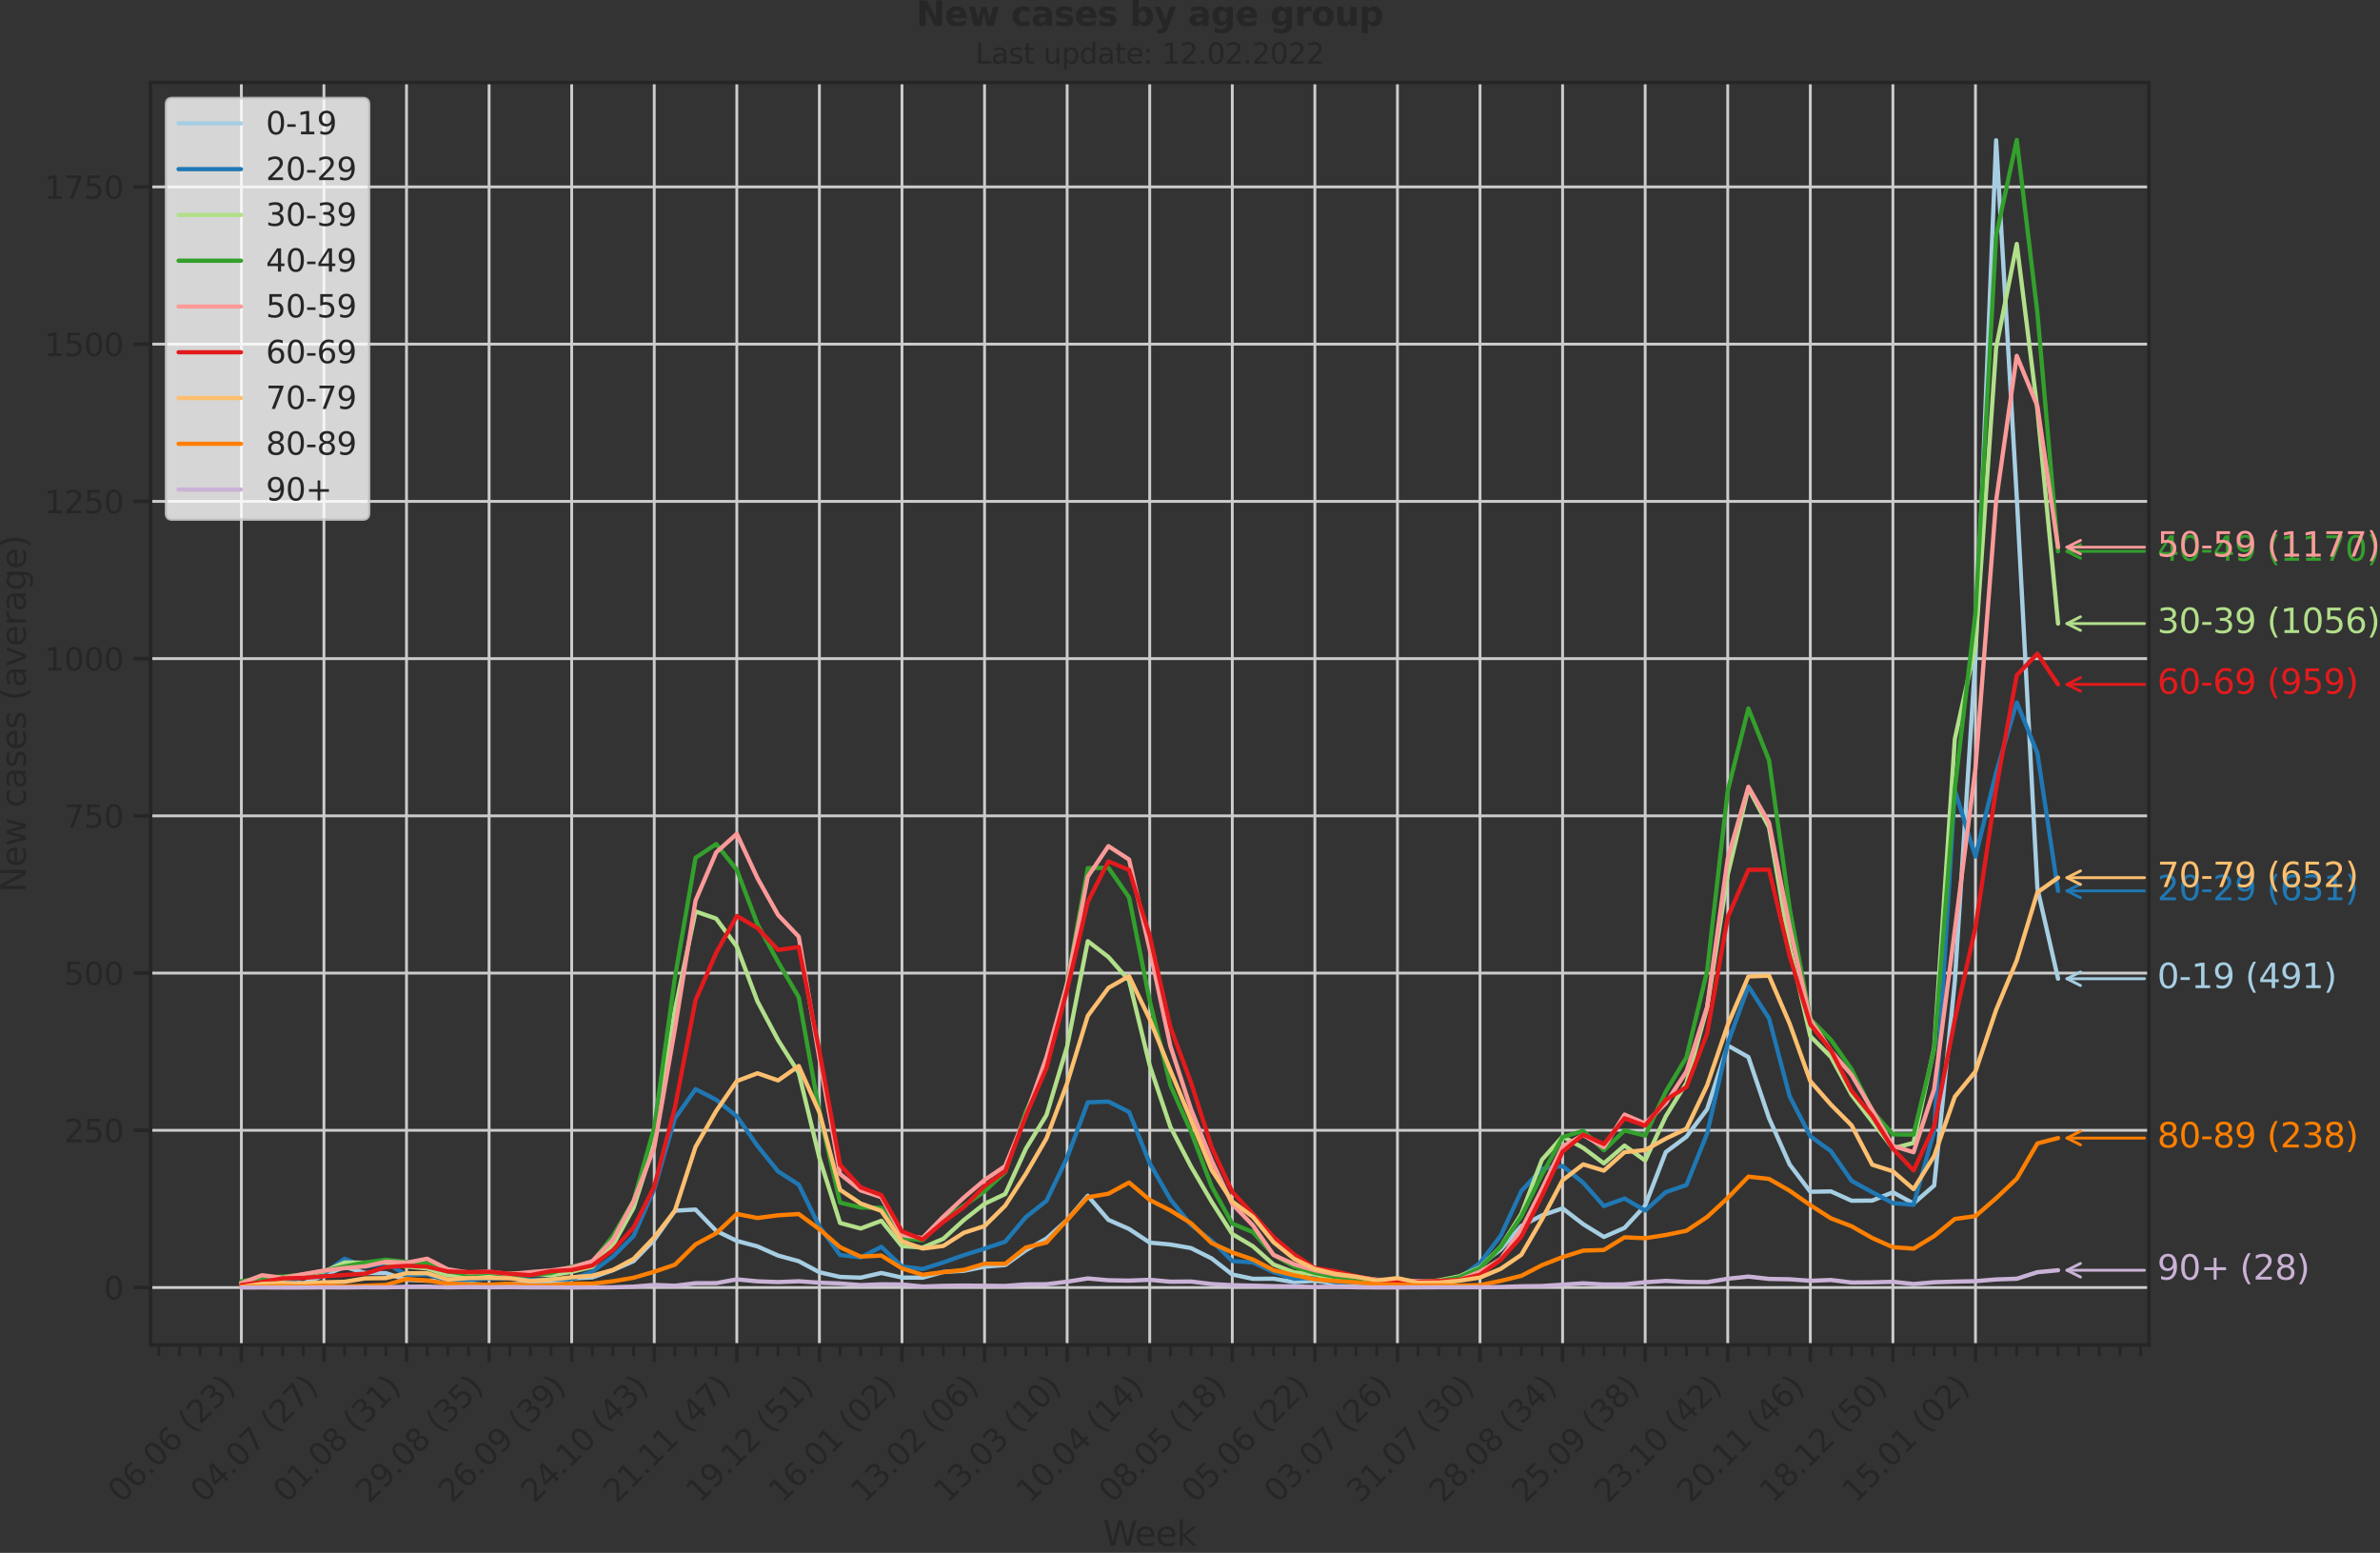<?xml version="1.0" encoding="utf-8" standalone="no"?>
<!DOCTYPE svg PUBLIC "-//W3C//DTD SVG 1.1//EN"
  "http://www.w3.org/Graphics/SVG/1.1/DTD/svg11.dtd">
<svg xmlns:xlink="http://www.w3.org/1999/xlink" width="839.702pt" height="547.767pt" viewBox="0 0 839.702 547.767" xmlns="http://www.w3.org/2000/svg" version="1.1">
 <rect x="0" y="0" width="839.702" height="547.767" fill="#333333" stroke="none"/>
 <defs>
  <style type="text/css">*{stroke-linejoin: round; stroke-linecap: butt}</style>
 </defs>
 <g id="figure_1">
  <g id="patch_1">
   <path d="M 0 547.767 
L 839.702 547.767 
L 839.702 0 
L 0 0 
L 0 547.767 
z
" style="fill: none"/>
  </g>
  <g id="axes_1">
   <g id="patch_2">
    <path d="M 53.109 474.419 
L 758.163 474.419 
L 758.163 29.118 
L 53.109 29.118 
L 53.109 474.419 
z
" style="fill: none"/>
   </g>
   <g id="matplotlib.axis_1">
    <g id="xtick_1">
     <g id="line2d_1">
      <path d="M 85.157 474.419 
L 85.157 29.118 
" clip-path="url(#p610d29d07e)" style="fill: none; stroke: #cccccc; stroke-linecap: round"/>
     </g>
     <g id="line2d_2">
      <defs>
       <path id="mbd95bf20c5" d="M 0 0 
L 0 6 
" style="stroke: #262626; stroke-width: 1.25"/>
      </defs>
      <g>
       <use xlink:href="#mbd95bf20c5" x="85.157" y="474.419" style="fill: #262626; stroke: #262626; stroke-width: 1.25"/>
      </g>
     </g>
     <g id="text_1">
      <!-- 06.06 (23) -->
      <g style="fill: #262626" transform="translate(42.832 530.536)rotate(-45)scale(0.11 -0.11)">
       <defs>
        <path id="DejaVuSans-30" d="M 2034 4250 
Q 1547 4250 1301 3770 
Q 1056 3291 1056 2328 
Q 1056 1369 1301 889 
Q 1547 409 2034 409 
Q 2525 409 2770 889 
Q 3016 1369 3016 2328 
Q 3016 3291 2770 3770 
Q 2525 4250 2034 4250 
z
M 2034 4750 
Q 2819 4750 3233 4129 
Q 3647 3509 3647 2328 
Q 3647 1150 3233 529 
Q 2819 -91 2034 -91 
Q 1250 -91 836 529 
Q 422 1150 422 2328 
Q 422 3509 836 4129 
Q 1250 4750 2034 4750 
z
" transform="scale(0.016)"/>
        <path id="DejaVuSans-36" d="M 2113 2584 
Q 1688 2584 1439 2293 
Q 1191 2003 1191 1497 
Q 1191 994 1439 701 
Q 1688 409 2113 409 
Q 2538 409 2786 701 
Q 3034 994 3034 1497 
Q 3034 2003 2786 2293 
Q 2538 2584 2113 2584 
z
M 3366 4563 
L 3366 3988 
Q 3128 4100 2886 4159 
Q 2644 4219 2406 4219 
Q 1781 4219 1451 3797 
Q 1122 3375 1075 2522 
Q 1259 2794 1537 2939 
Q 1816 3084 2150 3084 
Q 2853 3084 3261 2657 
Q 3669 2231 3669 1497 
Q 3669 778 3244 343 
Q 2819 -91 2113 -91 
Q 1303 -91 875 529 
Q 447 1150 447 2328 
Q 447 3434 972 4092 
Q 1497 4750 2381 4750 
Q 2619 4750 2861 4703 
Q 3103 4656 3366 4563 
z
" transform="scale(0.016)"/>
        <path id="DejaVuSans-2e" d="M 684 794 
L 1344 794 
L 1344 0 
L 684 0 
L 684 794 
z
" transform="scale(0.016)"/>
        <path id="DejaVuSans-20" transform="scale(0.016)"/>
        <path id="DejaVuSans-28" d="M 1984 4856 
Q 1566 4138 1362 3434 
Q 1159 2731 1159 2009 
Q 1159 1288 1364 580 
Q 1569 -128 1984 -844 
L 1484 -844 
Q 1016 -109 783 600 
Q 550 1309 550 2009 
Q 550 2706 781 3412 
Q 1013 4119 1484 4856 
L 1984 4856 
z
" transform="scale(0.016)"/>
        <path id="DejaVuSans-32" d="M 1228 531 
L 3431 531 
L 3431 0 
L 469 0 
L 469 531 
Q 828 903 1448 1529 
Q 2069 2156 2228 2338 
Q 2531 2678 2651 2914 
Q 2772 3150 2772 3378 
Q 2772 3750 2511 3984 
Q 2250 4219 1831 4219 
Q 1534 4219 1204 4116 
Q 875 4013 500 3803 
L 500 4441 
Q 881 4594 1212 4672 
Q 1544 4750 1819 4750 
Q 2544 4750 2975 4387 
Q 3406 4025 3406 3419 
Q 3406 3131 3298 2873 
Q 3191 2616 2906 2266 
Q 2828 2175 2409 1742 
Q 1991 1309 1228 531 
z
" transform="scale(0.016)"/>
        <path id="DejaVuSans-33" d="M 2597 2516 
Q 3050 2419 3304 2112 
Q 3559 1806 3559 1356 
Q 3559 666 3084 287 
Q 2609 -91 1734 -91 
Q 1441 -91 1130 -33 
Q 819 25 488 141 
L 488 750 
Q 750 597 1062 519 
Q 1375 441 1716 441 
Q 2309 441 2620 675 
Q 2931 909 2931 1356 
Q 2931 1769 2642 2001 
Q 2353 2234 1838 2234 
L 1294 2234 
L 1294 2753 
L 1863 2753 
Q 2328 2753 2575 2939 
Q 2822 3125 2822 3475 
Q 2822 3834 2567 4026 
Q 2313 4219 1838 4219 
Q 1578 4219 1281 4162 
Q 984 4106 628 3988 
L 628 4550 
Q 988 4650 1302 4700 
Q 1616 4750 1894 4750 
Q 2613 4750 3031 4423 
Q 3450 4097 3450 3541 
Q 3450 3153 3228 2886 
Q 3006 2619 2597 2516 
z
" transform="scale(0.016)"/>
        <path id="DejaVuSans-29" d="M 513 4856 
L 1013 4856 
Q 1481 4119 1714 3412 
Q 1947 2706 1947 2009 
Q 1947 1309 1714 600 
Q 1481 -109 1013 -844 
L 513 -844 
Q 928 -128 1133 580 
Q 1338 1288 1338 2009 
Q 1338 2731 1133 3434 
Q 928 4138 513 4856 
z
" transform="scale(0.016)"/>
       </defs>
       <use xlink:href="#DejaVuSans-30"/>
       <use xlink:href="#DejaVuSans-36" x="63.623"/>
       <use xlink:href="#DejaVuSans-2e" x="127.246"/>
       <use xlink:href="#DejaVuSans-30" x="159.033"/>
       <use xlink:href="#DejaVuSans-36" x="222.656"/>
       <use xlink:href="#DejaVuSans-20" x="286.279"/>
       <use xlink:href="#DejaVuSans-28" x="318.066"/>
       <use xlink:href="#DejaVuSans-32" x="357.08"/>
       <use xlink:href="#DejaVuSans-33" x="420.703"/>
       <use xlink:href="#DejaVuSans-29" x="484.326"/>
      </g>
     </g>
    </g>
    <g id="xtick_2">
     <g id="line2d_3">
      <path d="M 114.291 474.419 
L 114.291 29.118 
" clip-path="url(#p610d29d07e)" style="fill: none; stroke: #cccccc; stroke-linecap: round"/>
     </g>
     <g id="line2d_4">
      <g>
       <use xlink:href="#mbd95bf20c5" x="114.291" y="474.419" style="fill: #262626; stroke: #262626; stroke-width: 1.25"/>
      </g>
     </g>
     <g id="text_2">
      <!-- 04.07 (27) -->
      <g style="fill: #262626" transform="translate(71.967 530.536)rotate(-45)scale(0.11 -0.11)">
       <defs>
        <path id="DejaVuSans-34" d="M 2419 4116 
L 825 1625 
L 2419 1625 
L 2419 4116 
z
M 2253 4666 
L 3047 4666 
L 3047 1625 
L 3713 1625 
L 3713 1100 
L 3047 1100 
L 3047 0 
L 2419 0 
L 2419 1100 
L 313 1100 
L 313 1709 
L 2253 4666 
z
" transform="scale(0.016)"/>
        <path id="DejaVuSans-37" d="M 525 4666 
L 3525 4666 
L 3525 4397 
L 1831 0 
L 1172 0 
L 2766 4134 
L 525 4134 
L 525 4666 
z
" transform="scale(0.016)"/>
       </defs>
       <use xlink:href="#DejaVuSans-30"/>
       <use xlink:href="#DejaVuSans-34" x="63.623"/>
       <use xlink:href="#DejaVuSans-2e" x="127.246"/>
       <use xlink:href="#DejaVuSans-30" x="159.033"/>
       <use xlink:href="#DejaVuSans-37" x="222.656"/>
       <use xlink:href="#DejaVuSans-20" x="286.279"/>
       <use xlink:href="#DejaVuSans-28" x="318.066"/>
       <use xlink:href="#DejaVuSans-32" x="357.08"/>
       <use xlink:href="#DejaVuSans-37" x="420.703"/>
       <use xlink:href="#DejaVuSans-29" x="484.326"/>
      </g>
     </g>
    </g>
    <g id="xtick_3">
     <g id="line2d_5">
      <path d="M 143.426 474.419 
L 143.426 29.118 
" clip-path="url(#p610d29d07e)" style="fill: none; stroke: #cccccc; stroke-linecap: round"/>
     </g>
     <g id="line2d_6">
      <g>
       <use xlink:href="#mbd95bf20c5" x="143.426" y="474.419" style="fill: #262626; stroke: #262626; stroke-width: 1.25"/>
      </g>
     </g>
     <g id="text_3">
      <!-- 01.08 (31) -->
      <g style="fill: #262626" transform="translate(101.101 530.536)rotate(-45)scale(0.11 -0.11)">
       <defs>
        <path id="DejaVuSans-31" d="M 794 531 
L 1825 531 
L 1825 4091 
L 703 3866 
L 703 4441 
L 1819 4666 
L 2450 4666 
L 2450 531 
L 3481 531 
L 3481 0 
L 794 0 
L 794 531 
z
" transform="scale(0.016)"/>
        <path id="DejaVuSans-38" d="M 2034 2216 
Q 1584 2216 1326 1975 
Q 1069 1734 1069 1313 
Q 1069 891 1326 650 
Q 1584 409 2034 409 
Q 2484 409 2743 651 
Q 3003 894 3003 1313 
Q 3003 1734 2745 1975 
Q 2488 2216 2034 2216 
z
M 1403 2484 
Q 997 2584 770 2862 
Q 544 3141 544 3541 
Q 544 4100 942 4425 
Q 1341 4750 2034 4750 
Q 2731 4750 3128 4425 
Q 3525 4100 3525 3541 
Q 3525 3141 3298 2862 
Q 3072 2584 2669 2484 
Q 3125 2378 3379 2068 
Q 3634 1759 3634 1313 
Q 3634 634 3220 271 
Q 2806 -91 2034 -91 
Q 1263 -91 848 271 
Q 434 634 434 1313 
Q 434 1759 690 2068 
Q 947 2378 1403 2484 
z
M 1172 3481 
Q 1172 3119 1398 2916 
Q 1625 2713 2034 2713 
Q 2441 2713 2670 2916 
Q 2900 3119 2900 3481 
Q 2900 3844 2670 4047 
Q 2441 4250 2034 4250 
Q 1625 4250 1398 4047 
Q 1172 3844 1172 3481 
z
" transform="scale(0.016)"/>
       </defs>
       <use xlink:href="#DejaVuSans-30"/>
       <use xlink:href="#DejaVuSans-31" x="63.623"/>
       <use xlink:href="#DejaVuSans-2e" x="127.246"/>
       <use xlink:href="#DejaVuSans-30" x="159.033"/>
       <use xlink:href="#DejaVuSans-38" x="222.656"/>
       <use xlink:href="#DejaVuSans-20" x="286.279"/>
       <use xlink:href="#DejaVuSans-28" x="318.066"/>
       <use xlink:href="#DejaVuSans-33" x="357.08"/>
       <use xlink:href="#DejaVuSans-31" x="420.703"/>
       <use xlink:href="#DejaVuSans-29" x="484.326"/>
      </g>
     </g>
    </g>
    <g id="xtick_4">
     <g id="line2d_7">
      <path d="M 172.56 474.419 
L 172.56 29.118 
" clip-path="url(#p610d29d07e)" style="fill: none; stroke: #cccccc; stroke-linecap: round"/>
     </g>
     <g id="line2d_8">
      <g>
       <use xlink:href="#mbd95bf20c5" x="172.56" y="474.419" style="fill: #262626; stroke: #262626; stroke-width: 1.25"/>
      </g>
     </g>
     <g id="text_4">
      <!-- 29.08 (35) -->
      <g style="fill: #262626" transform="translate(130.236 530.536)rotate(-45)scale(0.11 -0.11)">
       <defs>
        <path id="DejaVuSans-39" d="M 703 97 
L 703 672 
Q 941 559 1184 500 
Q 1428 441 1663 441 
Q 2288 441 2617 861 
Q 2947 1281 2994 2138 
Q 2813 1869 2534 1725 
Q 2256 1581 1919 1581 
Q 1219 1581 811 2004 
Q 403 2428 403 3163 
Q 403 3881 828 4315 
Q 1253 4750 1959 4750 
Q 2769 4750 3195 4129 
Q 3622 3509 3622 2328 
Q 3622 1225 3098 567 
Q 2575 -91 1691 -91 
Q 1453 -91 1209 -44 
Q 966 3 703 97 
z
M 1959 2075 
Q 2384 2075 2632 2365 
Q 2881 2656 2881 3163 
Q 2881 3666 2632 3958 
Q 2384 4250 1959 4250 
Q 1534 4250 1286 3958 
Q 1038 3666 1038 3163 
Q 1038 2656 1286 2365 
Q 1534 2075 1959 2075 
z
" transform="scale(0.016)"/>
        <path id="DejaVuSans-35" d="M 691 4666 
L 3169 4666 
L 3169 4134 
L 1269 4134 
L 1269 2991 
Q 1406 3038 1543 3061 
Q 1681 3084 1819 3084 
Q 2600 3084 3056 2656 
Q 3513 2228 3513 1497 
Q 3513 744 3044 326 
Q 2575 -91 1722 -91 
Q 1428 -91 1123 -41 
Q 819 9 494 109 
L 494 744 
Q 775 591 1075 516 
Q 1375 441 1709 441 
Q 2250 441 2565 725 
Q 2881 1009 2881 1497 
Q 2881 1984 2565 2268 
Q 2250 2553 1709 2553 
Q 1456 2553 1204 2497 
Q 953 2441 691 2322 
L 691 4666 
z
" transform="scale(0.016)"/>
       </defs>
       <use xlink:href="#DejaVuSans-32"/>
       <use xlink:href="#DejaVuSans-39" x="63.623"/>
       <use xlink:href="#DejaVuSans-2e" x="127.246"/>
       <use xlink:href="#DejaVuSans-30" x="159.033"/>
       <use xlink:href="#DejaVuSans-38" x="222.656"/>
       <use xlink:href="#DejaVuSans-20" x="286.279"/>
       <use xlink:href="#DejaVuSans-28" x="318.066"/>
       <use xlink:href="#DejaVuSans-33" x="357.08"/>
       <use xlink:href="#DejaVuSans-35" x="420.703"/>
       <use xlink:href="#DejaVuSans-29" x="484.326"/>
      </g>
     </g>
    </g>
    <g id="xtick_5">
     <g id="line2d_9">
      <path d="M 201.695 474.419 
L 201.695 29.118 
" clip-path="url(#p610d29d07e)" style="fill: none; stroke: #cccccc; stroke-linecap: round"/>
     </g>
     <g id="line2d_10">
      <g>
       <use xlink:href="#mbd95bf20c5" x="201.695" y="474.419" style="fill: #262626; stroke: #262626; stroke-width: 1.25"/>
      </g>
     </g>
     <g id="text_5">
      <!-- 26.09 (39) -->
      <g style="fill: #262626" transform="translate(159.37 530.536)rotate(-45)scale(0.11 -0.11)">
       <use xlink:href="#DejaVuSans-32"/>
       <use xlink:href="#DejaVuSans-36" x="63.623"/>
       <use xlink:href="#DejaVuSans-2e" x="127.246"/>
       <use xlink:href="#DejaVuSans-30" x="159.033"/>
       <use xlink:href="#DejaVuSans-39" x="222.656"/>
       <use xlink:href="#DejaVuSans-20" x="286.279"/>
       <use xlink:href="#DejaVuSans-28" x="318.066"/>
       <use xlink:href="#DejaVuSans-33" x="357.08"/>
       <use xlink:href="#DejaVuSans-39" x="420.703"/>
       <use xlink:href="#DejaVuSans-29" x="484.326"/>
      </g>
     </g>
    </g>
    <g id="xtick_6">
     <g id="line2d_11">
      <path d="M 230.829 474.419 
L 230.829 29.118 
" clip-path="url(#p610d29d07e)" style="fill: none; stroke: #cccccc; stroke-linecap: round"/>
     </g>
     <g id="line2d_12">
      <g>
       <use xlink:href="#mbd95bf20c5" x="230.829" y="474.419" style="fill: #262626; stroke: #262626; stroke-width: 1.25"/>
      </g>
     </g>
     <g id="text_6">
      <!-- 24.10 (43) -->
      <g style="fill: #262626" transform="translate(188.505 530.536)rotate(-45)scale(0.11 -0.11)">
       <use xlink:href="#DejaVuSans-32"/>
       <use xlink:href="#DejaVuSans-34" x="63.623"/>
       <use xlink:href="#DejaVuSans-2e" x="127.246"/>
       <use xlink:href="#DejaVuSans-31" x="159.033"/>
       <use xlink:href="#DejaVuSans-30" x="222.656"/>
       <use xlink:href="#DejaVuSans-20" x="286.279"/>
       <use xlink:href="#DejaVuSans-28" x="318.066"/>
       <use xlink:href="#DejaVuSans-34" x="357.08"/>
       <use xlink:href="#DejaVuSans-33" x="420.703"/>
       <use xlink:href="#DejaVuSans-29" x="484.326"/>
      </g>
     </g>
    </g>
    <g id="xtick_7">
     <g id="line2d_13">
      <path d="M 259.964 474.419 
L 259.964 29.118 
" clip-path="url(#p610d29d07e)" style="fill: none; stroke: #cccccc; stroke-linecap: round"/>
     </g>
     <g id="line2d_14">
      <g>
       <use xlink:href="#mbd95bf20c5" x="259.964" y="474.419" style="fill: #262626; stroke: #262626; stroke-width: 1.25"/>
      </g>
     </g>
     <g id="text_7">
      <!-- 21.11 (47) -->
      <g style="fill: #262626" transform="translate(217.639 530.536)rotate(-45)scale(0.11 -0.11)">
       <use xlink:href="#DejaVuSans-32"/>
       <use xlink:href="#DejaVuSans-31" x="63.623"/>
       <use xlink:href="#DejaVuSans-2e" x="127.246"/>
       <use xlink:href="#DejaVuSans-31" x="159.033"/>
       <use xlink:href="#DejaVuSans-31" x="222.656"/>
       <use xlink:href="#DejaVuSans-20" x="286.279"/>
       <use xlink:href="#DejaVuSans-28" x="318.066"/>
       <use xlink:href="#DejaVuSans-34" x="357.08"/>
       <use xlink:href="#DejaVuSans-37" x="420.703"/>
       <use xlink:href="#DejaVuSans-29" x="484.326"/>
      </g>
     </g>
    </g>
    <g id="xtick_8">
     <g id="line2d_15">
      <path d="M 289.098 474.419 
L 289.098 29.118 
" clip-path="url(#p610d29d07e)" style="fill: none; stroke: #cccccc; stroke-linecap: round"/>
     </g>
     <g id="line2d_16">
      <g>
       <use xlink:href="#mbd95bf20c5" x="289.098" y="474.419" style="fill: #262626; stroke: #262626; stroke-width: 1.25"/>
      </g>
     </g>
     <g id="text_8">
      <!-- 19.12 (51) -->
      <g style="fill: #262626" transform="translate(246.774 530.536)rotate(-45)scale(0.11 -0.11)">
       <use xlink:href="#DejaVuSans-31"/>
       <use xlink:href="#DejaVuSans-39" x="63.623"/>
       <use xlink:href="#DejaVuSans-2e" x="127.246"/>
       <use xlink:href="#DejaVuSans-31" x="159.033"/>
       <use xlink:href="#DejaVuSans-32" x="222.656"/>
       <use xlink:href="#DejaVuSans-20" x="286.279"/>
       <use xlink:href="#DejaVuSans-28" x="318.066"/>
       <use xlink:href="#DejaVuSans-35" x="357.08"/>
       <use xlink:href="#DejaVuSans-31" x="420.703"/>
       <use xlink:href="#DejaVuSans-29" x="484.326"/>
      </g>
     </g>
    </g>
    <g id="xtick_9">
     <g id="line2d_17">
      <path d="M 318.232 474.419 
L 318.232 29.118 
" clip-path="url(#p610d29d07e)" style="fill: none; stroke: #cccccc; stroke-linecap: round"/>
     </g>
     <g id="line2d_18">
      <g>
       <use xlink:href="#mbd95bf20c5" x="318.232" y="474.419" style="fill: #262626; stroke: #262626; stroke-width: 1.25"/>
      </g>
     </g>
     <g id="text_9">
      <!-- 16.01 (02) -->
      <g style="fill: #262626" transform="translate(275.908 530.536)rotate(-45)scale(0.11 -0.11)">
       <use xlink:href="#DejaVuSans-31"/>
       <use xlink:href="#DejaVuSans-36" x="63.623"/>
       <use xlink:href="#DejaVuSans-2e" x="127.246"/>
       <use xlink:href="#DejaVuSans-30" x="159.033"/>
       <use xlink:href="#DejaVuSans-31" x="222.656"/>
       <use xlink:href="#DejaVuSans-20" x="286.279"/>
       <use xlink:href="#DejaVuSans-28" x="318.066"/>
       <use xlink:href="#DejaVuSans-30" x="357.08"/>
       <use xlink:href="#DejaVuSans-32" x="420.703"/>
       <use xlink:href="#DejaVuSans-29" x="484.326"/>
      </g>
     </g>
    </g>
    <g id="xtick_10">
     <g id="line2d_19">
      <path d="M 347.367 474.419 
L 347.367 29.118 
" clip-path="url(#p610d29d07e)" style="fill: none; stroke: #cccccc; stroke-linecap: round"/>
     </g>
     <g id="line2d_20">
      <g>
       <use xlink:href="#mbd95bf20c5" x="347.367" y="474.419" style="fill: #262626; stroke: #262626; stroke-width: 1.25"/>
      </g>
     </g>
     <g id="text_10">
      <!-- 13.02 (06) -->
      <g style="fill: #262626" transform="translate(305.043 530.536)rotate(-45)scale(0.11 -0.11)">
       <use xlink:href="#DejaVuSans-31"/>
       <use xlink:href="#DejaVuSans-33" x="63.623"/>
       <use xlink:href="#DejaVuSans-2e" x="127.246"/>
       <use xlink:href="#DejaVuSans-30" x="159.033"/>
       <use xlink:href="#DejaVuSans-32" x="222.656"/>
       <use xlink:href="#DejaVuSans-20" x="286.279"/>
       <use xlink:href="#DejaVuSans-28" x="318.066"/>
       <use xlink:href="#DejaVuSans-30" x="357.08"/>
       <use xlink:href="#DejaVuSans-36" x="420.703"/>
       <use xlink:href="#DejaVuSans-29" x="484.326"/>
      </g>
     </g>
    </g>
    <g id="xtick_11">
     <g id="line2d_21">
      <path d="M 376.501 474.419 
L 376.501 29.118 
" clip-path="url(#p610d29d07e)" style="fill: none; stroke: #cccccc; stroke-linecap: round"/>
     </g>
     <g id="line2d_22">
      <g>
       <use xlink:href="#mbd95bf20c5" x="376.501" y="474.419" style="fill: #262626; stroke: #262626; stroke-width: 1.25"/>
      </g>
     </g>
     <g id="text_11">
      <!-- 13.03 (10) -->
      <g style="fill: #262626" transform="translate(334.177 530.536)rotate(-45)scale(0.11 -0.11)">
       <use xlink:href="#DejaVuSans-31"/>
       <use xlink:href="#DejaVuSans-33" x="63.623"/>
       <use xlink:href="#DejaVuSans-2e" x="127.246"/>
       <use xlink:href="#DejaVuSans-30" x="159.033"/>
       <use xlink:href="#DejaVuSans-33" x="222.656"/>
       <use xlink:href="#DejaVuSans-20" x="286.279"/>
       <use xlink:href="#DejaVuSans-28" x="318.066"/>
       <use xlink:href="#DejaVuSans-31" x="357.08"/>
       <use xlink:href="#DejaVuSans-30" x="420.703"/>
       <use xlink:href="#DejaVuSans-29" x="484.326"/>
      </g>
     </g>
    </g>
    <g id="xtick_12">
     <g id="line2d_23">
      <path d="M 405.636 474.419 
L 405.636 29.118 
" clip-path="url(#p610d29d07e)" style="fill: none; stroke: #cccccc; stroke-linecap: round"/>
     </g>
     <g id="line2d_24">
      <g>
       <use xlink:href="#mbd95bf20c5" x="405.636" y="474.419" style="fill: #262626; stroke: #262626; stroke-width: 1.25"/>
      </g>
     </g>
     <g id="text_12">
      <!-- 10.04 (14) -->
      <g style="fill: #262626" transform="translate(363.312 530.536)rotate(-45)scale(0.11 -0.11)">
       <use xlink:href="#DejaVuSans-31"/>
       <use xlink:href="#DejaVuSans-30" x="63.623"/>
       <use xlink:href="#DejaVuSans-2e" x="127.246"/>
       <use xlink:href="#DejaVuSans-30" x="159.033"/>
       <use xlink:href="#DejaVuSans-34" x="222.656"/>
       <use xlink:href="#DejaVuSans-20" x="286.279"/>
       <use xlink:href="#DejaVuSans-28" x="318.066"/>
       <use xlink:href="#DejaVuSans-31" x="357.08"/>
       <use xlink:href="#DejaVuSans-34" x="420.703"/>
       <use xlink:href="#DejaVuSans-29" x="484.326"/>
      </g>
     </g>
    </g>
    <g id="xtick_13">
     <g id="line2d_25">
      <path d="M 434.77 474.419 
L 434.77 29.118 
" clip-path="url(#p610d29d07e)" style="fill: none; stroke: #cccccc; stroke-linecap: round"/>
     </g>
     <g id="line2d_26">
      <g>
       <use xlink:href="#mbd95bf20c5" x="434.77" y="474.419" style="fill: #262626; stroke: #262626; stroke-width: 1.25"/>
      </g>
     </g>
     <g id="text_13">
      <!-- 08.05 (18) -->
      <g style="fill: #262626" transform="translate(392.446 530.536)rotate(-45)scale(0.11 -0.11)">
       <use xlink:href="#DejaVuSans-30"/>
       <use xlink:href="#DejaVuSans-38" x="63.623"/>
       <use xlink:href="#DejaVuSans-2e" x="127.246"/>
       <use xlink:href="#DejaVuSans-30" x="159.033"/>
       <use xlink:href="#DejaVuSans-35" x="222.656"/>
       <use xlink:href="#DejaVuSans-20" x="286.279"/>
       <use xlink:href="#DejaVuSans-28" x="318.066"/>
       <use xlink:href="#DejaVuSans-31" x="357.08"/>
       <use xlink:href="#DejaVuSans-38" x="420.703"/>
       <use xlink:href="#DejaVuSans-29" x="484.326"/>
      </g>
     </g>
    </g>
    <g id="xtick_14">
     <g id="line2d_27">
      <path d="M 463.905 474.419 
L 463.905 29.118 
" clip-path="url(#p610d29d07e)" style="fill: none; stroke: #cccccc; stroke-linecap: round"/>
     </g>
     <g id="line2d_28">
      <g>
       <use xlink:href="#mbd95bf20c5" x="463.905" y="474.419" style="fill: #262626; stroke: #262626; stroke-width: 1.25"/>
      </g>
     </g>
     <g id="text_14">
      <!-- 05.06 (22) -->
      <g style="fill: #262626" transform="translate(421.581 530.536)rotate(-45)scale(0.11 -0.11)">
       <use xlink:href="#DejaVuSans-30"/>
       <use xlink:href="#DejaVuSans-35" x="63.623"/>
       <use xlink:href="#DejaVuSans-2e" x="127.246"/>
       <use xlink:href="#DejaVuSans-30" x="159.033"/>
       <use xlink:href="#DejaVuSans-36" x="222.656"/>
       <use xlink:href="#DejaVuSans-20" x="286.279"/>
       <use xlink:href="#DejaVuSans-28" x="318.066"/>
       <use xlink:href="#DejaVuSans-32" x="357.08"/>
       <use xlink:href="#DejaVuSans-32" x="420.703"/>
       <use xlink:href="#DejaVuSans-29" x="484.326"/>
      </g>
     </g>
    </g>
    <g id="xtick_15">
     <g id="line2d_29">
      <path d="M 493.039 474.419 
L 493.039 29.118 
" clip-path="url(#p610d29d07e)" style="fill: none; stroke: #cccccc; stroke-linecap: round"/>
     </g>
     <g id="line2d_30">
      <g>
       <use xlink:href="#mbd95bf20c5" x="493.039" y="474.419" style="fill: #262626; stroke: #262626; stroke-width: 1.25"/>
      </g>
     </g>
     <g id="text_15">
      <!-- 03.07 (26) -->
      <g style="fill: #262626" transform="translate(450.715 530.536)rotate(-45)scale(0.11 -0.11)">
       <use xlink:href="#DejaVuSans-30"/>
       <use xlink:href="#DejaVuSans-33" x="63.623"/>
       <use xlink:href="#DejaVuSans-2e" x="127.246"/>
       <use xlink:href="#DejaVuSans-30" x="159.033"/>
       <use xlink:href="#DejaVuSans-37" x="222.656"/>
       <use xlink:href="#DejaVuSans-20" x="286.279"/>
       <use xlink:href="#DejaVuSans-28" x="318.066"/>
       <use xlink:href="#DejaVuSans-32" x="357.08"/>
       <use xlink:href="#DejaVuSans-36" x="420.703"/>
       <use xlink:href="#DejaVuSans-29" x="484.326"/>
      </g>
     </g>
    </g>
    <g id="xtick_16">
     <g id="line2d_31">
      <path d="M 522.174 474.419 
L 522.174 29.118 
" clip-path="url(#p610d29d07e)" style="fill: none; stroke: #cccccc; stroke-linecap: round"/>
     </g>
     <g id="line2d_32">
      <g>
       <use xlink:href="#mbd95bf20c5" x="522.174" y="474.419" style="fill: #262626; stroke: #262626; stroke-width: 1.25"/>
      </g>
     </g>
     <g id="text_16">
      <!-- 31.07 (30) -->
      <g style="fill: #262626" transform="translate(479.85 530.536)rotate(-45)scale(0.11 -0.11)">
       <use xlink:href="#DejaVuSans-33"/>
       <use xlink:href="#DejaVuSans-31" x="63.623"/>
       <use xlink:href="#DejaVuSans-2e" x="127.246"/>
       <use xlink:href="#DejaVuSans-30" x="159.033"/>
       <use xlink:href="#DejaVuSans-37" x="222.656"/>
       <use xlink:href="#DejaVuSans-20" x="286.279"/>
       <use xlink:href="#DejaVuSans-28" x="318.066"/>
       <use xlink:href="#DejaVuSans-33" x="357.08"/>
       <use xlink:href="#DejaVuSans-30" x="420.703"/>
       <use xlink:href="#DejaVuSans-29" x="484.326"/>
      </g>
     </g>
    </g>
    <g id="xtick_17">
     <g id="line2d_33">
      <path d="M 551.308 474.419 
L 551.308 29.118 
" clip-path="url(#p610d29d07e)" style="fill: none; stroke: #cccccc; stroke-linecap: round"/>
     </g>
     <g id="line2d_34">
      <g>
       <use xlink:href="#mbd95bf20c5" x="551.308" y="474.419" style="fill: #262626; stroke: #262626; stroke-width: 1.25"/>
      </g>
     </g>
     <g id="text_17">
      <!-- 28.08 (34) -->
      <g style="fill: #262626" transform="translate(508.984 530.536)rotate(-45)scale(0.11 -0.11)">
       <use xlink:href="#DejaVuSans-32"/>
       <use xlink:href="#DejaVuSans-38" x="63.623"/>
       <use xlink:href="#DejaVuSans-2e" x="127.246"/>
       <use xlink:href="#DejaVuSans-30" x="159.033"/>
       <use xlink:href="#DejaVuSans-38" x="222.656"/>
       <use xlink:href="#DejaVuSans-20" x="286.279"/>
       <use xlink:href="#DejaVuSans-28" x="318.066"/>
       <use xlink:href="#DejaVuSans-33" x="357.08"/>
       <use xlink:href="#DejaVuSans-34" x="420.703"/>
       <use xlink:href="#DejaVuSans-29" x="484.326"/>
      </g>
     </g>
    </g>
    <g id="xtick_18">
     <g id="line2d_35">
      <path d="M 580.443 474.419 
L 580.443 29.118 
" clip-path="url(#p610d29d07e)" style="fill: none; stroke: #cccccc; stroke-linecap: round"/>
     </g>
     <g id="line2d_36">
      <g>
       <use xlink:href="#mbd95bf20c5" x="580.443" y="474.419" style="fill: #262626; stroke: #262626; stroke-width: 1.25"/>
      </g>
     </g>
     <g id="text_18">
      <!-- 25.09 (38) -->
      <g style="fill: #262626" transform="translate(538.119 530.536)rotate(-45)scale(0.11 -0.11)">
       <use xlink:href="#DejaVuSans-32"/>
       <use xlink:href="#DejaVuSans-35" x="63.623"/>
       <use xlink:href="#DejaVuSans-2e" x="127.246"/>
       <use xlink:href="#DejaVuSans-30" x="159.033"/>
       <use xlink:href="#DejaVuSans-39" x="222.656"/>
       <use xlink:href="#DejaVuSans-20" x="286.279"/>
       <use xlink:href="#DejaVuSans-28" x="318.066"/>
       <use xlink:href="#DejaVuSans-33" x="357.08"/>
       <use xlink:href="#DejaVuSans-38" x="420.703"/>
       <use xlink:href="#DejaVuSans-29" x="484.326"/>
      </g>
     </g>
    </g>
    <g id="xtick_19">
     <g id="line2d_37">
      <path d="M 609.577 474.419 
L 609.577 29.118 
" clip-path="url(#p610d29d07e)" style="fill: none; stroke: #cccccc; stroke-linecap: round"/>
     </g>
     <g id="line2d_38">
      <g>
       <use xlink:href="#mbd95bf20c5" x="609.577" y="474.419" style="fill: #262626; stroke: #262626; stroke-width: 1.25"/>
      </g>
     </g>
     <g id="text_19">
      <!-- 23.10 (42) -->
      <g style="fill: #262626" transform="translate(567.253 530.536)rotate(-45)scale(0.11 -0.11)">
       <use xlink:href="#DejaVuSans-32"/>
       <use xlink:href="#DejaVuSans-33" x="63.623"/>
       <use xlink:href="#DejaVuSans-2e" x="127.246"/>
       <use xlink:href="#DejaVuSans-31" x="159.033"/>
       <use xlink:href="#DejaVuSans-30" x="222.656"/>
       <use xlink:href="#DejaVuSans-20" x="286.279"/>
       <use xlink:href="#DejaVuSans-28" x="318.066"/>
       <use xlink:href="#DejaVuSans-34" x="357.08"/>
       <use xlink:href="#DejaVuSans-32" x="420.703"/>
       <use xlink:href="#DejaVuSans-29" x="484.326"/>
      </g>
     </g>
    </g>
    <g id="xtick_20">
     <g id="line2d_39">
      <path d="M 638.712 474.419 
L 638.712 29.118 
" clip-path="url(#p610d29d07e)" style="fill: none; stroke: #cccccc; stroke-linecap: round"/>
     </g>
     <g id="line2d_40">
      <g>
       <use xlink:href="#mbd95bf20c5" x="638.712" y="474.419" style="fill: #262626; stroke: #262626; stroke-width: 1.25"/>
      </g>
     </g>
     <g id="text_20">
      <!-- 20.11 (46) -->
      <g style="fill: #262626" transform="translate(596.388 530.536)rotate(-45)scale(0.11 -0.11)">
       <use xlink:href="#DejaVuSans-32"/>
       <use xlink:href="#DejaVuSans-30" x="63.623"/>
       <use xlink:href="#DejaVuSans-2e" x="127.246"/>
       <use xlink:href="#DejaVuSans-31" x="159.033"/>
       <use xlink:href="#DejaVuSans-31" x="222.656"/>
       <use xlink:href="#DejaVuSans-20" x="286.279"/>
       <use xlink:href="#DejaVuSans-28" x="318.066"/>
       <use xlink:href="#DejaVuSans-34" x="357.08"/>
       <use xlink:href="#DejaVuSans-36" x="420.703"/>
       <use xlink:href="#DejaVuSans-29" x="484.326"/>
      </g>
     </g>
    </g>
    <g id="xtick_21">
     <g id="line2d_41">
      <path d="M 667.846 474.419 
L 667.846 29.118 
" clip-path="url(#p610d29d07e)" style="fill: none; stroke: #cccccc; stroke-linecap: round"/>
     </g>
     <g id="line2d_42">
      <g>
       <use xlink:href="#mbd95bf20c5" x="667.846" y="474.419" style="fill: #262626; stroke: #262626; stroke-width: 1.25"/>
      </g>
     </g>
     <g id="text_21">
      <!-- 18.12 (50) -->
      <g style="fill: #262626" transform="translate(625.522 530.536)rotate(-45)scale(0.11 -0.11)">
       <use xlink:href="#DejaVuSans-31"/>
       <use xlink:href="#DejaVuSans-38" x="63.623"/>
       <use xlink:href="#DejaVuSans-2e" x="127.246"/>
       <use xlink:href="#DejaVuSans-31" x="159.033"/>
       <use xlink:href="#DejaVuSans-32" x="222.656"/>
       <use xlink:href="#DejaVuSans-20" x="286.279"/>
       <use xlink:href="#DejaVuSans-28" x="318.066"/>
       <use xlink:href="#DejaVuSans-35" x="357.08"/>
       <use xlink:href="#DejaVuSans-30" x="420.703"/>
       <use xlink:href="#DejaVuSans-29" x="484.326"/>
      </g>
     </g>
    </g>
    <g id="xtick_22">
     <g id="line2d_43">
      <path d="M 696.981 474.419 
L 696.981 29.118 
" clip-path="url(#p610d29d07e)" style="fill: none; stroke: #cccccc; stroke-linecap: round"/>
     </g>
     <g id="line2d_44">
      <g>
       <use xlink:href="#mbd95bf20c5" x="696.981" y="474.419" style="fill: #262626; stroke: #262626; stroke-width: 1.25"/>
      </g>
     </g>
     <g id="text_22">
      <!-- 15.01 (02) -->
      <g style="fill: #262626" transform="translate(654.656 530.536)rotate(-45)scale(0.11 -0.11)">
       <use xlink:href="#DejaVuSans-31"/>
       <use xlink:href="#DejaVuSans-35" x="63.623"/>
       <use xlink:href="#DejaVuSans-2e" x="127.246"/>
       <use xlink:href="#DejaVuSans-30" x="159.033"/>
       <use xlink:href="#DejaVuSans-31" x="222.656"/>
       <use xlink:href="#DejaVuSans-20" x="286.279"/>
       <use xlink:href="#DejaVuSans-28" x="318.066"/>
       <use xlink:href="#DejaVuSans-30" x="357.08"/>
       <use xlink:href="#DejaVuSans-32" x="420.703"/>
       <use xlink:href="#DejaVuSans-29" x="484.326"/>
      </g>
     </g>
    </g>
    <g id="xtick_23">
     <g id="line2d_45">
      <defs>
       <path id="mfffd472de4" d="M 0 0 
L 0 4 
" style="stroke: #262626"/>
      </defs>
      <g>
       <use xlink:href="#mfffd472de4" x="56.022" y="474.419" style="fill: #262626; stroke: #262626"/>
      </g>
     </g>
    </g>
    <g id="xtick_24">
     <g id="line2d_46">
      <g>
       <use xlink:href="#mfffd472de4" x="63.306" y="474.419" style="fill: #262626; stroke: #262626"/>
      </g>
     </g>
    </g>
    <g id="xtick_25">
     <g id="line2d_47">
      <g>
       <use xlink:href="#mfffd472de4" x="70.589" y="474.419" style="fill: #262626; stroke: #262626"/>
      </g>
     </g>
    </g>
    <g id="xtick_26">
     <g id="line2d_48">
      <g>
       <use xlink:href="#mfffd472de4" x="77.873" y="474.419" style="fill: #262626; stroke: #262626"/>
      </g>
     </g>
    </g>
    <g id="xtick_27">
     <g id="line2d_49">
      <g>
       <use xlink:href="#mfffd472de4" x="92.44" y="474.419" style="fill: #262626; stroke: #262626"/>
      </g>
     </g>
    </g>
    <g id="xtick_28">
     <g id="line2d_50">
      <g>
       <use xlink:href="#mfffd472de4" x="99.724" y="474.419" style="fill: #262626; stroke: #262626"/>
      </g>
     </g>
    </g>
    <g id="xtick_29">
     <g id="line2d_51">
      <g>
       <use xlink:href="#mfffd472de4" x="107.008" y="474.419" style="fill: #262626; stroke: #262626"/>
      </g>
     </g>
    </g>
    <g id="xtick_30">
     <g id="line2d_52">
      <g>
       <use xlink:href="#mfffd472de4" x="121.575" y="474.419" style="fill: #262626; stroke: #262626"/>
      </g>
     </g>
    </g>
    <g id="xtick_31">
     <g id="line2d_53">
      <g>
       <use xlink:href="#mfffd472de4" x="128.858" y="474.419" style="fill: #262626; stroke: #262626"/>
      </g>
     </g>
    </g>
    <g id="xtick_32">
     <g id="line2d_54">
      <g>
       <use xlink:href="#mfffd472de4" x="136.142" y="474.419" style="fill: #262626; stroke: #262626"/>
      </g>
     </g>
    </g>
    <g id="xtick_33">
     <g id="line2d_55">
      <g>
       <use xlink:href="#mfffd472de4" x="150.709" y="474.419" style="fill: #262626; stroke: #262626"/>
      </g>
     </g>
    </g>
    <g id="xtick_34">
     <g id="line2d_56">
      <g>
       <use xlink:href="#mfffd472de4" x="157.993" y="474.419" style="fill: #262626; stroke: #262626"/>
      </g>
     </g>
    </g>
    <g id="xtick_35">
     <g id="line2d_57">
      <g>
       <use xlink:href="#mfffd472de4" x="165.276" y="474.419" style="fill: #262626; stroke: #262626"/>
      </g>
     </g>
    </g>
    <g id="xtick_36">
     <g id="line2d_58">
      <g>
       <use xlink:href="#mfffd472de4" x="179.844" y="474.419" style="fill: #262626; stroke: #262626"/>
      </g>
     </g>
    </g>
    <g id="xtick_37">
     <g id="line2d_59">
      <g>
       <use xlink:href="#mfffd472de4" x="187.127" y="474.419" style="fill: #262626; stroke: #262626"/>
      </g>
     </g>
    </g>
    <g id="xtick_38">
     <g id="line2d_60">
      <g>
       <use xlink:href="#mfffd472de4" x="194.411" y="474.419" style="fill: #262626; stroke: #262626"/>
      </g>
     </g>
    </g>
    <g id="xtick_39">
     <g id="line2d_61">
      <g>
       <use xlink:href="#mfffd472de4" x="208.978" y="474.419" style="fill: #262626; stroke: #262626"/>
      </g>
     </g>
    </g>
    <g id="xtick_40">
     <g id="line2d_62">
      <g>
       <use xlink:href="#mfffd472de4" x="216.262" y="474.419" style="fill: #262626; stroke: #262626"/>
      </g>
     </g>
    </g>
    <g id="xtick_41">
     <g id="line2d_63">
      <g>
       <use xlink:href="#mfffd472de4" x="223.545" y="474.419" style="fill: #262626; stroke: #262626"/>
      </g>
     </g>
    </g>
    <g id="xtick_42">
     <g id="line2d_64">
      <g>
       <use xlink:href="#mfffd472de4" x="238.113" y="474.419" style="fill: #262626; stroke: #262626"/>
      </g>
     </g>
    </g>
    <g id="xtick_43">
     <g id="line2d_65">
      <g>
       <use xlink:href="#mfffd472de4" x="245.396" y="474.419" style="fill: #262626; stroke: #262626"/>
      </g>
     </g>
    </g>
    <g id="xtick_44">
     <g id="line2d_66">
      <g>
       <use xlink:href="#mfffd472de4" x="252.68" y="474.419" style="fill: #262626; stroke: #262626"/>
      </g>
     </g>
    </g>
    <g id="xtick_45">
     <g id="line2d_67">
      <g>
       <use xlink:href="#mfffd472de4" x="267.247" y="474.419" style="fill: #262626; stroke: #262626"/>
      </g>
     </g>
    </g>
    <g id="xtick_46">
     <g id="line2d_68">
      <g>
       <use xlink:href="#mfffd472de4" x="274.531" y="474.419" style="fill: #262626; stroke: #262626"/>
      </g>
     </g>
    </g>
    <g id="xtick_47">
     <g id="line2d_69">
      <g>
       <use xlink:href="#mfffd472de4" x="281.814" y="474.419" style="fill: #262626; stroke: #262626"/>
      </g>
     </g>
    </g>
    <g id="xtick_48">
     <g id="line2d_70">
      <g>
       <use xlink:href="#mfffd472de4" x="296.382" y="474.419" style="fill: #262626; stroke: #262626"/>
      </g>
     </g>
    </g>
    <g id="xtick_49">
     <g id="line2d_71">
      <g>
       <use xlink:href="#mfffd472de4" x="303.665" y="474.419" style="fill: #262626; stroke: #262626"/>
      </g>
     </g>
    </g>
    <g id="xtick_50">
     <g id="line2d_72">
      <g>
       <use xlink:href="#mfffd472de4" x="310.949" y="474.419" style="fill: #262626; stroke: #262626"/>
      </g>
     </g>
    </g>
    <g id="xtick_51">
     <g id="line2d_73">
      <g>
       <use xlink:href="#mfffd472de4" x="325.516" y="474.419" style="fill: #262626; stroke: #262626"/>
      </g>
     </g>
    </g>
    <g id="xtick_52">
     <g id="line2d_74">
      <g>
       <use xlink:href="#mfffd472de4" x="332.8" y="474.419" style="fill: #262626; stroke: #262626"/>
      </g>
     </g>
    </g>
    <g id="xtick_53">
     <g id="line2d_75">
      <g>
       <use xlink:href="#mfffd472de4" x="340.083" y="474.419" style="fill: #262626; stroke: #262626"/>
      </g>
     </g>
    </g>
    <g id="xtick_54">
     <g id="line2d_76">
      <g>
       <use xlink:href="#mfffd472de4" x="354.651" y="474.419" style="fill: #262626; stroke: #262626"/>
      </g>
     </g>
    </g>
    <g id="xtick_55">
     <g id="line2d_77">
      <g>
       <use xlink:href="#mfffd472de4" x="361.934" y="474.419" style="fill: #262626; stroke: #262626"/>
      </g>
     </g>
    </g>
    <g id="xtick_56">
     <g id="line2d_78">
      <g>
       <use xlink:href="#mfffd472de4" x="369.218" y="474.419" style="fill: #262626; stroke: #262626"/>
      </g>
     </g>
    </g>
    <g id="xtick_57">
     <g id="line2d_79">
      <g>
       <use xlink:href="#mfffd472de4" x="383.785" y="474.419" style="fill: #262626; stroke: #262626"/>
      </g>
     </g>
    </g>
    <g id="xtick_58">
     <g id="line2d_80">
      <g>
       <use xlink:href="#mfffd472de4" x="391.069" y="474.419" style="fill: #262626; stroke: #262626"/>
      </g>
     </g>
    </g>
    <g id="xtick_59">
     <g id="line2d_81">
      <g>
       <use xlink:href="#mfffd472de4" x="398.352" y="474.419" style="fill: #262626; stroke: #262626"/>
      </g>
     </g>
    </g>
    <g id="xtick_60">
     <g id="line2d_82">
      <g>
       <use xlink:href="#mfffd472de4" x="412.92" y="474.419" style="fill: #262626; stroke: #262626"/>
      </g>
     </g>
    </g>
    <g id="xtick_61">
     <g id="line2d_83">
      <g>
       <use xlink:href="#mfffd472de4" x="420.203" y="474.419" style="fill: #262626; stroke: #262626"/>
      </g>
     </g>
    </g>
    <g id="xtick_62">
     <g id="line2d_84">
      <g>
       <use xlink:href="#mfffd472de4" x="427.487" y="474.419" style="fill: #262626; stroke: #262626"/>
      </g>
     </g>
    </g>
    <g id="xtick_63">
     <g id="line2d_85">
      <g>
       <use xlink:href="#mfffd472de4" x="442.054" y="474.419" style="fill: #262626; stroke: #262626"/>
      </g>
     </g>
    </g>
    <g id="xtick_64">
     <g id="line2d_86">
      <g>
       <use xlink:href="#mfffd472de4" x="449.338" y="474.419" style="fill: #262626; stroke: #262626"/>
      </g>
     </g>
    </g>
    <g id="xtick_65">
     <g id="line2d_87">
      <g>
       <use xlink:href="#mfffd472de4" x="456.621" y="474.419" style="fill: #262626; stroke: #262626"/>
      </g>
     </g>
    </g>
    <g id="xtick_66">
     <g id="line2d_88">
      <g>
       <use xlink:href="#mfffd472de4" x="471.188" y="474.419" style="fill: #262626; stroke: #262626"/>
      </g>
     </g>
    </g>
    <g id="xtick_67">
     <g id="line2d_89">
      <g>
       <use xlink:href="#mfffd472de4" x="478.472" y="474.419" style="fill: #262626; stroke: #262626"/>
      </g>
     </g>
    </g>
    <g id="xtick_68">
     <g id="line2d_90">
      <g>
       <use xlink:href="#mfffd472de4" x="485.756" y="474.419" style="fill: #262626; stroke: #262626"/>
      </g>
     </g>
    </g>
    <g id="xtick_69">
     <g id="line2d_91">
      <g>
       <use xlink:href="#mfffd472de4" x="500.323" y="474.419" style="fill: #262626; stroke: #262626"/>
      </g>
     </g>
    </g>
    <g id="xtick_70">
     <g id="line2d_92">
      <g>
       <use xlink:href="#mfffd472de4" x="507.607" y="474.419" style="fill: #262626; stroke: #262626"/>
      </g>
     </g>
    </g>
    <g id="xtick_71">
     <g id="line2d_93">
      <g>
       <use xlink:href="#mfffd472de4" x="514.89" y="474.419" style="fill: #262626; stroke: #262626"/>
      </g>
     </g>
    </g>
    <g id="xtick_72">
     <g id="line2d_94">
      <g>
       <use xlink:href="#mfffd472de4" x="529.457" y="474.419" style="fill: #262626; stroke: #262626"/>
      </g>
     </g>
    </g>
    <g id="xtick_73">
     <g id="line2d_95">
      <g>
       <use xlink:href="#mfffd472de4" x="536.741" y="474.419" style="fill: #262626; stroke: #262626"/>
      </g>
     </g>
    </g>
    <g id="xtick_74">
     <g id="line2d_96">
      <g>
       <use xlink:href="#mfffd472de4" x="544.025" y="474.419" style="fill: #262626; stroke: #262626"/>
      </g>
     </g>
    </g>
    <g id="xtick_75">
     <g id="line2d_97">
      <g>
       <use xlink:href="#mfffd472de4" x="558.592" y="474.419" style="fill: #262626; stroke: #262626"/>
      </g>
     </g>
    </g>
    <g id="xtick_76">
     <g id="line2d_98">
      <g>
       <use xlink:href="#mfffd472de4" x="565.876" y="474.419" style="fill: #262626; stroke: #262626"/>
      </g>
     </g>
    </g>
    <g id="xtick_77">
     <g id="line2d_99">
      <g>
       <use xlink:href="#mfffd472de4" x="573.159" y="474.419" style="fill: #262626; stroke: #262626"/>
      </g>
     </g>
    </g>
    <g id="xtick_78">
     <g id="line2d_100">
      <g>
       <use xlink:href="#mfffd472de4" x="587.726" y="474.419" style="fill: #262626; stroke: #262626"/>
      </g>
     </g>
    </g>
    <g id="xtick_79">
     <g id="line2d_101">
      <g>
       <use xlink:href="#mfffd472de4" x="595.01" y="474.419" style="fill: #262626; stroke: #262626"/>
      </g>
     </g>
    </g>
    <g id="xtick_80">
     <g id="line2d_102">
      <g>
       <use xlink:href="#mfffd472de4" x="602.294" y="474.419" style="fill: #262626; stroke: #262626"/>
      </g>
     </g>
    </g>
    <g id="xtick_81">
     <g id="line2d_103">
      <g>
       <use xlink:href="#mfffd472de4" x="616.861" y="474.419" style="fill: #262626; stroke: #262626"/>
      </g>
     </g>
    </g>
    <g id="xtick_82">
     <g id="line2d_104">
      <g>
       <use xlink:href="#mfffd472de4" x="624.144" y="474.419" style="fill: #262626; stroke: #262626"/>
      </g>
     </g>
    </g>
    <g id="xtick_83">
     <g id="line2d_105">
      <g>
       <use xlink:href="#mfffd472de4" x="631.428" y="474.419" style="fill: #262626; stroke: #262626"/>
      </g>
     </g>
    </g>
    <g id="xtick_84">
     <g id="line2d_106">
      <g>
       <use xlink:href="#mfffd472de4" x="645.995" y="474.419" style="fill: #262626; stroke: #262626"/>
      </g>
     </g>
    </g>
    <g id="xtick_85">
     <g id="line2d_107">
      <g>
       <use xlink:href="#mfffd472de4" x="653.279" y="474.419" style="fill: #262626; stroke: #262626"/>
      </g>
     </g>
    </g>
    <g id="xtick_86">
     <g id="line2d_108">
      <g>
       <use xlink:href="#mfffd472de4" x="660.563" y="474.419" style="fill: #262626; stroke: #262626"/>
      </g>
     </g>
    </g>
    <g id="xtick_87">
     <g id="line2d_109">
      <g>
       <use xlink:href="#mfffd472de4" x="675.13" y="474.419" style="fill: #262626; stroke: #262626"/>
      </g>
     </g>
    </g>
    <g id="xtick_88">
     <g id="line2d_110">
      <g>
       <use xlink:href="#mfffd472de4" x="682.413" y="474.419" style="fill: #262626; stroke: #262626"/>
      </g>
     </g>
    </g>
    <g id="xtick_89">
     <g id="line2d_111">
      <g>
       <use xlink:href="#mfffd472de4" x="689.697" y="474.419" style="fill: #262626; stroke: #262626"/>
      </g>
     </g>
    </g>
    <g id="xtick_90">
     <g id="line2d_112">
      <g>
       <use xlink:href="#mfffd472de4" x="704.264" y="474.419" style="fill: #262626; stroke: #262626"/>
      </g>
     </g>
    </g>
    <g id="xtick_91">
     <g id="line2d_113">
      <g>
       <use xlink:href="#mfffd472de4" x="711.548" y="474.419" style="fill: #262626; stroke: #262626"/>
      </g>
     </g>
    </g>
    <g id="xtick_92">
     <g id="line2d_114">
      <g>
       <use xlink:href="#mfffd472de4" x="718.832" y="474.419" style="fill: #262626; stroke: #262626"/>
      </g>
     </g>
    </g>
    <g id="xtick_93">
     <g id="line2d_115">
      <g>
       <use xlink:href="#mfffd472de4" x="726.115" y="474.419" style="fill: #262626; stroke: #262626"/>
      </g>
     </g>
    </g>
    <g id="xtick_94">
     <g id="line2d_116">
      <g>
       <use xlink:href="#mfffd472de4" x="733.399" y="474.419" style="fill: #262626; stroke: #262626"/>
      </g>
     </g>
    </g>
    <g id="xtick_95">
     <g id="line2d_117">
      <g>
       <use xlink:href="#mfffd472de4" x="740.682" y="474.419" style="fill: #262626; stroke: #262626"/>
      </g>
     </g>
    </g>
    <g id="xtick_96">
     <g id="line2d_118">
      <g>
       <use xlink:href="#mfffd472de4" x="747.966" y="474.419" style="fill: #262626; stroke: #262626"/>
      </g>
     </g>
    </g>
    <g id="xtick_97">
     <g id="line2d_119">
      <g>
       <use xlink:href="#mfffd472de4" x="755.25" y="474.419" style="fill: #262626; stroke: #262626"/>
      </g>
     </g>
    </g>
    <g id="text_23">
     <!-- Week -->
     <g style="fill: #262626" transform="translate(389.198 545.272)scale(0.12 -0.12)">
      <defs>
       <path id="DejaVuSans-57" d="M 213 4666 
L 850 4666 
L 1831 722 
L 2809 4666 
L 3519 4666 
L 4500 722 
L 5478 4666 
L 6119 4666 
L 4947 0 
L 4153 0 
L 3169 4050 
L 2175 0 
L 1381 0 
L 213 4666 
z
" transform="scale(0.016)"/>
       <path id="DejaVuSans-65" d="M 3597 1894 
L 3597 1613 
L 953 1613 
Q 991 1019 1311 708 
Q 1631 397 2203 397 
Q 2534 397 2845 478 
Q 3156 559 3463 722 
L 3463 178 
Q 3153 47 2828 -22 
Q 2503 -91 2169 -91 
Q 1331 -91 842 396 
Q 353 884 353 1716 
Q 353 2575 817 3079 
Q 1281 3584 2069 3584 
Q 2775 3584 3186 3129 
Q 3597 2675 3597 1894 
z
M 3022 2063 
Q 3016 2534 2758 2815 
Q 2500 3097 2075 3097 
Q 1594 3097 1305 2825 
Q 1016 2553 972 2059 
L 3022 2063 
z
" transform="scale(0.016)"/>
       <path id="DejaVuSans-6b" d="M 581 4863 
L 1159 4863 
L 1159 1991 
L 2875 3500 
L 3609 3500 
L 1753 1863 
L 3688 0 
L 2938 0 
L 1159 1709 
L 1159 0 
L 581 0 
L 581 4863 
z
" transform="scale(0.016)"/>
      </defs>
      <use xlink:href="#DejaVuSans-57"/>
      <use xlink:href="#DejaVuSans-65" x="93.002"/>
      <use xlink:href="#DejaVuSans-65" x="154.525"/>
      <use xlink:href="#DejaVuSans-6b" x="216.049"/>
     </g>
    </g>
   </g>
   <g id="matplotlib.axis_2">
    <g id="ytick_1">
     <g id="line2d_120">
      <path d="M 53.109 454.178 
L 758.163 454.178 
" clip-path="url(#p610d29d07e)" style="fill: none; stroke: #cccccc; stroke-linecap: round"/>
     </g>
     <g id="line2d_121">
      <defs>
       <path id="m2ed91fdf91" d="M 0 0 
L -6 0 
" style="stroke: #262626; stroke-width: 1.25"/>
      </defs>
      <g>
       <use xlink:href="#m2ed91fdf91" x="53.109" y="454.178" style="fill: #262626; stroke: #262626; stroke-width: 1.25"/>
      </g>
     </g>
     <g id="text_24">
      <!-- 0 -->
      <g style="fill: #262626" transform="translate(36.61 458.357)scale(0.11 -0.11)">
       <use xlink:href="#DejaVuSans-30"/>
      </g>
     </g>
    </g>
    <g id="ytick_2">
     <g id="line2d_122">
      <path d="M 53.109 398.715 
L 758.163 398.715 
" clip-path="url(#p610d29d07e)" style="fill: none; stroke: #cccccc; stroke-linecap: round"/>
     </g>
     <g id="line2d_123">
      <g>
       <use xlink:href="#m2ed91fdf91" x="53.109" y="398.715" style="fill: #262626; stroke: #262626; stroke-width: 1.25"/>
      </g>
     </g>
     <g id="text_25">
      <!-- 250 -->
      <g style="fill: #262626" transform="translate(22.613 402.894)scale(0.11 -0.11)">
       <use xlink:href="#DejaVuSans-32"/>
       <use xlink:href="#DejaVuSans-35" x="63.623"/>
       <use xlink:href="#DejaVuSans-30" x="127.246"/>
      </g>
     </g>
    </g>
    <g id="ytick_3">
     <g id="line2d_124">
      <path d="M 53.109 343.252 
L 758.163 343.252 
" clip-path="url(#p610d29d07e)" style="fill: none; stroke: #cccccc; stroke-linecap: round"/>
     </g>
     <g id="line2d_125">
      <g>
       <use xlink:href="#m2ed91fdf91" x="53.109" y="343.252" style="fill: #262626; stroke: #262626; stroke-width: 1.25"/>
      </g>
     </g>
     <g id="text_26">
      <!-- 500 -->
      <g style="fill: #262626" transform="translate(22.613 347.431)scale(0.11 -0.11)">
       <use xlink:href="#DejaVuSans-35"/>
       <use xlink:href="#DejaVuSans-30" x="63.623"/>
       <use xlink:href="#DejaVuSans-30" x="127.246"/>
      </g>
     </g>
    </g>
    <g id="ytick_4">
     <g id="line2d_126">
      <path d="M 53.109 287.788 
L 758.163 287.788 
" clip-path="url(#p610d29d07e)" style="fill: none; stroke: #cccccc; stroke-linecap: round"/>
     </g>
     <g id="line2d_127">
      <g>
       <use xlink:href="#m2ed91fdf91" x="53.109" y="287.788" style="fill: #262626; stroke: #262626; stroke-width: 1.25"/>
      </g>
     </g>
     <g id="text_27">
      <!-- 750 -->
      <g style="fill: #262626" transform="translate(22.613 291.967)scale(0.11 -0.11)">
       <use xlink:href="#DejaVuSans-37"/>
       <use xlink:href="#DejaVuSans-35" x="63.623"/>
       <use xlink:href="#DejaVuSans-30" x="127.246"/>
      </g>
     </g>
    </g>
    <g id="ytick_5">
     <g id="line2d_128">
      <path d="M 53.109 232.325 
L 758.163 232.325 
" clip-path="url(#p610d29d07e)" style="fill: none; stroke: #cccccc; stroke-linecap: round"/>
     </g>
     <g id="line2d_129">
      <g>
       <use xlink:href="#m2ed91fdf91" x="53.109" y="232.325" style="fill: #262626; stroke: #262626; stroke-width: 1.25"/>
      </g>
     </g>
     <g id="text_28">
      <!-- 1000 -->
      <g style="fill: #262626" transform="translate(15.614 236.504)scale(0.11 -0.11)">
       <use xlink:href="#DejaVuSans-31"/>
       <use xlink:href="#DejaVuSans-30" x="63.623"/>
       <use xlink:href="#DejaVuSans-30" x="127.246"/>
       <use xlink:href="#DejaVuSans-30" x="190.869"/>
      </g>
     </g>
    </g>
    <g id="ytick_6">
     <g id="line2d_130">
      <path d="M 53.109 176.861 
L 758.163 176.861 
" clip-path="url(#p610d29d07e)" style="fill: none; stroke: #cccccc; stroke-linecap: round"/>
     </g>
     <g id="line2d_131">
      <g>
       <use xlink:href="#m2ed91fdf91" x="53.109" y="176.861" style="fill: #262626; stroke: #262626; stroke-width: 1.25"/>
      </g>
     </g>
     <g id="text_29">
      <!-- 1250 -->
      <g style="fill: #262626" transform="translate(15.614 181.041)scale(0.11 -0.11)">
       <use xlink:href="#DejaVuSans-31"/>
       <use xlink:href="#DejaVuSans-32" x="63.623"/>
       <use xlink:href="#DejaVuSans-35" x="127.246"/>
       <use xlink:href="#DejaVuSans-30" x="190.869"/>
      </g>
     </g>
    </g>
    <g id="ytick_7">
     <g id="line2d_132">
      <path d="M 53.109 121.398 
L 758.163 121.398 
" clip-path="url(#p610d29d07e)" style="fill: none; stroke: #cccccc; stroke-linecap: round"/>
     </g>
     <g id="line2d_133">
      <g>
       <use xlink:href="#m2ed91fdf91" x="53.109" y="121.398" style="fill: #262626; stroke: #262626; stroke-width: 1.25"/>
      </g>
     </g>
     <g id="text_30">
      <!-- 1500 -->
      <g style="fill: #262626" transform="translate(15.614 125.577)scale(0.11 -0.11)">
       <use xlink:href="#DejaVuSans-31"/>
       <use xlink:href="#DejaVuSans-35" x="63.623"/>
       <use xlink:href="#DejaVuSans-30" x="127.246"/>
       <use xlink:href="#DejaVuSans-30" x="190.869"/>
      </g>
     </g>
    </g>
    <g id="ytick_8">
     <g id="line2d_134">
      <path d="M 53.109 65.935 
L 758.163 65.935 
" clip-path="url(#p610d29d07e)" style="fill: none; stroke: #cccccc; stroke-linecap: round"/>
     </g>
     <g id="line2d_135">
      <g>
       <use xlink:href="#m2ed91fdf91" x="53.109" y="65.935" style="fill: #262626; stroke: #262626; stroke-width: 1.25"/>
      </g>
     </g>
     <g id="text_31">
      <!-- 1750 -->
      <g style="fill: #262626" transform="translate(15.614 70.114)scale(0.11 -0.11)">
       <use xlink:href="#DejaVuSans-31"/>
       <use xlink:href="#DejaVuSans-37" x="63.623"/>
       <use xlink:href="#DejaVuSans-35" x="127.246"/>
       <use xlink:href="#DejaVuSans-30" x="190.869"/>
      </g>
     </g>
    </g>
    <g id="text_32">
     <!-- New cases (average) -->
     <g style="fill: #262626" transform="translate(9.118 314.835)rotate(-90)scale(0.12 -0.12)">
      <defs>
       <path id="DejaVuSans-4e" d="M 628 4666 
L 1478 4666 
L 3547 763 
L 3547 4666 
L 4159 4666 
L 4159 0 
L 3309 0 
L 1241 3903 
L 1241 0 
L 628 0 
L 628 4666 
z
" transform="scale(0.016)"/>
       <path id="DejaVuSans-77" d="M 269 3500 
L 844 3500 
L 1563 769 
L 2278 3500 
L 2956 3500 
L 3675 769 
L 4391 3500 
L 4966 3500 
L 4050 0 
L 3372 0 
L 2619 2869 
L 1863 0 
L 1184 0 
L 269 3500 
z
" transform="scale(0.016)"/>
       <path id="DejaVuSans-63" d="M 3122 3366 
L 3122 2828 
Q 2878 2963 2633 3030 
Q 2388 3097 2138 3097 
Q 1578 3097 1268 2742 
Q 959 2388 959 1747 
Q 959 1106 1268 751 
Q 1578 397 2138 397 
Q 2388 397 2633 464 
Q 2878 531 3122 666 
L 3122 134 
Q 2881 22 2623 -34 
Q 2366 -91 2075 -91 
Q 1284 -91 818 406 
Q 353 903 353 1747 
Q 353 2603 823 3093 
Q 1294 3584 2113 3584 
Q 2378 3584 2631 3529 
Q 2884 3475 3122 3366 
z
" transform="scale(0.016)"/>
       <path id="DejaVuSans-61" d="M 2194 1759 
Q 1497 1759 1228 1600 
Q 959 1441 959 1056 
Q 959 750 1161 570 
Q 1363 391 1709 391 
Q 2188 391 2477 730 
Q 2766 1069 2766 1631 
L 2766 1759 
L 2194 1759 
z
M 3341 1997 
L 3341 0 
L 2766 0 
L 2766 531 
Q 2569 213 2275 61 
Q 1981 -91 1556 -91 
Q 1019 -91 701 211 
Q 384 513 384 1019 
Q 384 1609 779 1909 
Q 1175 2209 1959 2209 
L 2766 2209 
L 2766 2266 
Q 2766 2663 2505 2880 
Q 2244 3097 1772 3097 
Q 1472 3097 1187 3025 
Q 903 2953 641 2809 
L 641 3341 
Q 956 3463 1253 3523 
Q 1550 3584 1831 3584 
Q 2591 3584 2966 3190 
Q 3341 2797 3341 1997 
z
" transform="scale(0.016)"/>
       <path id="DejaVuSans-73" d="M 2834 3397 
L 2834 2853 
Q 2591 2978 2328 3040 
Q 2066 3103 1784 3103 
Q 1356 3103 1142 2972 
Q 928 2841 928 2578 
Q 928 2378 1081 2264 
Q 1234 2150 1697 2047 
L 1894 2003 
Q 2506 1872 2764 1633 
Q 3022 1394 3022 966 
Q 3022 478 2636 193 
Q 2250 -91 1575 -91 
Q 1294 -91 989 -36 
Q 684 19 347 128 
L 347 722 
Q 666 556 975 473 
Q 1284 391 1588 391 
Q 1994 391 2212 530 
Q 2431 669 2431 922 
Q 2431 1156 2273 1281 
Q 2116 1406 1581 1522 
L 1381 1569 
Q 847 1681 609 1914 
Q 372 2147 372 2553 
Q 372 3047 722 3315 
Q 1072 3584 1716 3584 
Q 2034 3584 2315 3537 
Q 2597 3491 2834 3397 
z
" transform="scale(0.016)"/>
       <path id="DejaVuSans-76" d="M 191 3500 
L 800 3500 
L 1894 563 
L 2988 3500 
L 3597 3500 
L 2284 0 
L 1503 0 
L 191 3500 
z
" transform="scale(0.016)"/>
       <path id="DejaVuSans-72" d="M 2631 2963 
Q 2534 3019 2420 3045 
Q 2306 3072 2169 3072 
Q 1681 3072 1420 2755 
Q 1159 2438 1159 1844 
L 1159 0 
L 581 0 
L 581 3500 
L 1159 3500 
L 1159 2956 
Q 1341 3275 1631 3429 
Q 1922 3584 2338 3584 
Q 2397 3584 2469 3576 
Q 2541 3569 2628 3553 
L 2631 2963 
z
" transform="scale(0.016)"/>
       <path id="DejaVuSans-67" d="M 2906 1791 
Q 2906 2416 2648 2759 
Q 2391 3103 1925 3103 
Q 1463 3103 1205 2759 
Q 947 2416 947 1791 
Q 947 1169 1205 825 
Q 1463 481 1925 481 
Q 2391 481 2648 825 
Q 2906 1169 2906 1791 
z
M 3481 434 
Q 3481 -459 3084 -895 
Q 2688 -1331 1869 -1331 
Q 1566 -1331 1297 -1286 
Q 1028 -1241 775 -1147 
L 775 -588 
Q 1028 -725 1275 -790 
Q 1522 -856 1778 -856 
Q 2344 -856 2625 -561 
Q 2906 -266 2906 331 
L 2906 616 
Q 2728 306 2450 153 
Q 2172 0 1784 0 
Q 1141 0 747 490 
Q 353 981 353 1791 
Q 353 2603 747 3093 
Q 1141 3584 1784 3584 
Q 2172 3584 2450 3431 
Q 2728 3278 2906 2969 
L 2906 3500 
L 3481 3500 
L 3481 434 
z
" transform="scale(0.016)"/>
      </defs>
      <use xlink:href="#DejaVuSans-4e"/>
      <use xlink:href="#DejaVuSans-65" x="74.805"/>
      <use xlink:href="#DejaVuSans-77" x="136.328"/>
      <use xlink:href="#DejaVuSans-20" x="218.115"/>
      <use xlink:href="#DejaVuSans-63" x="249.902"/>
      <use xlink:href="#DejaVuSans-61" x="304.883"/>
      <use xlink:href="#DejaVuSans-73" x="366.162"/>
      <use xlink:href="#DejaVuSans-65" x="418.262"/>
      <use xlink:href="#DejaVuSans-73" x="479.785"/>
      <use xlink:href="#DejaVuSans-20" x="531.885"/>
      <use xlink:href="#DejaVuSans-28" x="563.672"/>
      <use xlink:href="#DejaVuSans-61" x="602.686"/>
      <use xlink:href="#DejaVuSans-76" x="663.965"/>
      <use xlink:href="#DejaVuSans-65" x="723.145"/>
      <use xlink:href="#DejaVuSans-72" x="784.668"/>
      <use xlink:href="#DejaVuSans-61" x="825.781"/>
      <use xlink:href="#DejaVuSans-67" x="887.061"/>
      <use xlink:href="#DejaVuSans-65" x="950.537"/>
      <use xlink:href="#DejaVuSans-29" x="1012.061"/>
     </g>
    </g>
   </g>
   <g id="line2d_136">
    <path d="M 85.157 453.069 
L 92.44 452.245 
L 99.724 452.087 
L 107.008 452.689 
L 114.291 449.868 
L 121.575 446.889 
L 128.858 449.044 
L 136.142 449.107 
L 143.426 451.453 
L 150.709 451.77 
L 157.993 451.548 
L 165.276 452.784 
L 172.56 453.354 
L 179.844 452.942 
L 187.127 452.689 
L 194.411 452.53 
L 201.695 450.977 
L 208.978 450.597 
L 216.262 448.062 
L 223.545 444.86 
L 230.829 437.381 
L 238.113 427.081 
L 245.396 426.669 
L 252.68 434.18 
L 259.964 437.729 
L 267.247 439.663 
L 274.531 442.896 
L 281.814 444.892 
L 289.098 448.79 
L 296.382 450.439 
L 303.665 450.692 
L 310.949 449.044 
L 318.232 450.66 
L 325.516 450.692 
L 332.8 448.695 
L 340.083 448.283 
L 347.367 446.825 
L 354.651 446.255 
L 361.934 441.026 
L 369.218 436.905 
L 376.501 430.313 
L 383.785 421.819 
L 391.069 430.313 
L 398.352 433.514 
L 405.636 438.332 
L 412.92 438.997 
L 420.203 440.265 
L 427.487 443.91 
L 434.77 449.583 
L 442.054 451.104 
L 449.338 451.072 
L 456.621 452.277 
L 463.905 451.801 
L 471.188 452.752 
L 478.472 452.879 
L 485.756 452.879 
L 493.039 453.037 
L 500.323 453.132 
L 507.607 452.657 
L 514.89 451.611 
L 522.174 446.255 
L 529.457 440.772 
L 536.741 432.468 
L 544.025 428.729 
L 551.308 426.256 
L 558.592 431.835 
L 565.876 436.335 
L 573.159 433.134 
L 580.443 425.274 
L 587.726 406.385 
L 595.01 400.965 
L 602.294 391.299 
L 609.577 368.796 
L 616.861 372.885 
L 624.144 394.436 
L 631.428 410.79 
L 638.712 420.393 
L 645.995 420.266 
L 653.279 423.563 
L 660.563 423.499 
L 667.846 420.583 
L 675.13 424.513 
L 682.413 418.175 
L 689.697 346.136 
L 696.981 231.818 
L 704.264 49.486 
L 711.548 175.404 
L 718.832 313.428 
L 726.115 345.248 
" clip-path="url(#p610d29d07e)" style="fill: none; stroke: #a6cee3; stroke-width: 1.5; stroke-linecap: round"/>
   </g>
   <g id="line2d_137">
    <path d="M 85.157 452.625 
L 92.44 452.816 
L 99.724 452.562 
L 107.008 450.597 
L 114.291 449.266 
L 121.575 444.005 
L 128.858 446.857 
L 136.142 445.494 
L 143.426 449.741 
L 150.709 449.551 
L 157.993 451.706 
L 165.276 451.453 
L 172.56 450.977 
L 179.844 450.787 
L 187.127 451.421 
L 194.411 451.326 
L 201.695 451.199 
L 208.978 448.537 
L 216.262 443.244 
L 223.545 435.986 
L 230.829 419.474 
L 238.113 394.563 
L 245.396 384.199 
L 252.68 387.939 
L 259.964 393.771 
L 267.247 404.198 
L 274.531 413.231 
L 281.814 417.889 
L 289.098 432.659 
L 296.382 442.705 
L 303.665 443.529 
L 310.949 439.821 
L 318.232 446.762 
L 325.516 447.65 
L 332.8 445.336 
L 340.083 442.737 
L 347.367 440.455 
L 354.651 438.015 
L 361.934 429.331 
L 369.218 423.594 
L 376.501 408.35 
L 383.785 388.858 
L 391.069 388.573 
L 398.352 392.25 
L 405.636 410.346 
L 412.92 423.087 
L 420.203 432.088 
L 427.487 437.666 
L 434.77 444.829 
L 442.054 445.336 
L 449.338 448.759 
L 456.621 451.041 
L 463.905 450.787 
L 471.188 452.308 
L 478.472 452.372 
L 485.756 452.657 
L 493.039 452.562 
L 500.323 452.72 
L 507.607 452.055 
L 514.89 450.787 
L 522.174 445.494 
L 529.457 435.923 
L 536.741 420.171 
L 544.025 412.248 
L 551.308 411.329 
L 558.592 417.224 
L 565.876 425.432 
L 573.159 422.77 
L 580.443 427.017 
L 587.726 420.52 
L 595.01 418.016 
L 602.294 399.888 
L 609.577 368.004 
L 616.861 347.942 
L 624.144 359.225 
L 631.428 386.767 
L 638.712 400.807 
L 645.995 406.1 
L 653.279 416.558 
L 660.563 420.552 
L 667.846 424.387 
L 675.13 424.989 
L 682.413 398.905 
L 689.697 278.787 
L 696.981 302.145 
L 704.264 272.544 
L 711.548 247.791 
L 718.832 265.666 
L 726.115 314.263 
" clip-path="url(#p610d29d07e)" style="fill: none; stroke: #1f78b4; stroke-width: 1.5; stroke-linecap: round"/>
   </g>
   <g id="line2d_138">
    <path d="M 85.157 452.404 
L 92.44 451.231 
L 99.724 451.294 
L 107.008 449.868 
L 114.291 448.537 
L 121.575 445.336 
L 128.858 445.431 
L 136.142 445.336 
L 143.426 446.794 
L 150.709 447.428 
L 157.993 449.9 
L 165.276 449.868 
L 172.56 449.424 
L 179.844 449.329 
L 187.127 449.107 
L 194.411 449.9 
L 201.695 448.632 
L 208.978 446.889 
L 216.262 439.219 
L 223.545 426.035 
L 230.829 403.31 
L 238.113 356.246 
L 245.396 321.51 
L 252.68 324.045 
L 259.964 333.902 
L 267.247 353.235 
L 274.531 366.927 
L 281.814 378.431 
L 289.098 408.445 
L 296.382 431.391 
L 303.665 433.356 
L 310.949 430.63 
L 318.232 439.599 
L 325.516 440.075 
L 332.8 437.001 
L 340.083 430.345 
L 347.367 424.64 
L 354.651 421.186 
L 361.934 405.244 
L 369.218 393.327 
L 376.501 369.145 
L 383.785 332 
L 391.069 337.578 
L 398.352 345.882 
L 405.636 375.832 
L 412.92 397.479 
L 420.203 411.487 
L 427.487 423.911 
L 434.77 435.289 
L 442.054 439.631 
L 449.338 446.065 
L 456.621 448.822 
L 463.905 449.519 
L 471.188 451.484 
L 478.472 451.326 
L 485.756 452.562 
L 493.039 452.245 
L 500.323 452.435 
L 507.607 451.675 
L 514.89 450.217 
L 522.174 447.079 
L 529.457 439.79 
L 536.741 428.221 
L 544.025 409.11 
L 551.308 400.902 
L 558.592 404.927 
L 565.876 410.378 
L 573.159 404.103 
L 580.443 409.396 
L 587.726 393.771 
L 595.01 381.981 
L 602.294 355.517 
L 609.577 308.516 
L 616.861 277.995 
L 624.144 291.877 
L 631.428 333.902 
L 638.712 365.532 
L 645.995 372.853 
L 653.279 386.196 
L 660.563 395.672 
L 667.846 405.085 
L 675.13 403.152 
L 682.413 369.62 
L 689.697 260.659 
L 696.981 227.729 
L 704.264 122.698 
L 711.548 86.06 
L 718.832 144.534 
L 726.115 219.975 
" clip-path="url(#p610d29d07e)" style="fill: none; stroke: #b2df8a; stroke-width: 1.5; stroke-linecap: round"/>
   </g>
   <g id="line2d_139">
    <path d="M 85.157 451.96 
L 92.44 450.819 
L 99.724 450.28 
L 107.008 449.646 
L 114.291 448.252 
L 121.575 446.73 
L 128.858 445.336 
L 136.142 444.353 
L 143.426 445.177 
L 150.709 445.621 
L 157.993 448.474 
L 165.276 449.646 
L 172.56 448.917 
L 179.844 449.931 
L 187.127 449.773 
L 194.411 449.076 
L 201.695 446.857 
L 208.978 445.146 
L 216.262 435.986 
L 223.545 423.594 
L 230.829 397.764 
L 238.113 344.9 
L 245.396 302.589 
L 252.68 297.74 
L 259.964 306.836 
L 267.247 326.01 
L 274.531 339.353 
L 281.814 351.777 
L 289.098 392.345 
L 296.382 424.228 
L 303.665 425.94 
L 310.949 426.066 
L 318.232 436.684 
L 325.516 437.508 
L 332.8 430.155 
L 340.083 425.369 
L 347.367 420.235 
L 354.651 413.484 
L 361.934 392.25 
L 369.218 375.896 
L 376.501 346.548 
L 383.785 306.234 
L 391.069 306.107 
L 398.352 316.566 
L 405.636 353.045 
L 412.92 382.773 
L 420.203 399.159 
L 427.487 418.523 
L 434.77 431.644 
L 442.054 434.624 
L 449.338 442.674 
L 456.621 446.825 
L 463.905 449.044 
L 471.188 450.439 
L 478.472 451.136 
L 485.756 451.421 
L 493.039 451.833 
L 500.323 452.118 
L 507.607 451.928 
L 514.89 450.534 
L 522.174 447.301 
L 529.457 439.821 
L 536.741 429.077 
L 544.025 414.34 
L 551.308 401.092 
L 558.592 398.937 
L 565.876 405.783 
L 573.159 398.778 
L 580.443 400.585 
L 587.726 385.055 
L 595.01 372.948 
L 602.294 342.554 
L 609.577 278.946 
L 616.861 249.915 
L 624.144 268.202 
L 631.428 320.527 
L 638.712 359.447 
L 645.995 366.831 
L 653.279 377.195 
L 660.563 391.901 
L 667.846 400.173 
L 675.13 400.236 
L 682.413 370.064 
L 689.697 278.122 
L 696.981 216.193 
L 704.264 83.113 
L 711.548 49.359 
L 718.832 110.432 
L 726.115 194.499 
" clip-path="url(#p610d29d07e)" style="fill: none; stroke: #33a02c; stroke-width: 1.5; stroke-linecap: round"/>
   </g>
   <g id="line2d_140">
    <path d="M 85.157 452.625 
L 92.44 449.836 
L 99.724 450.724 
L 107.008 449.456 
L 114.291 448.188 
L 121.575 447.333 
L 128.858 446.699 
L 136.142 445.051 
L 143.426 445.431 
L 150.709 444.005 
L 157.993 447.745 
L 165.276 448.886 
L 172.56 448.6 
L 179.844 449.456 
L 187.127 448.727 
L 194.411 448.157 
L 201.695 447.111 
L 208.978 444.892 
L 216.262 437.317 
L 223.545 423.689 
L 230.829 404.8 
L 238.113 362.965 
L 245.396 317.707 
L 252.68 300.687 
L 259.964 294.127 
L 267.247 309.783 
L 274.531 322.778 
L 281.814 330.416 
L 289.098 373.455 
L 296.382 414.118 
L 303.665 419.918 
L 310.949 422.295 
L 318.232 435.669 
L 325.516 436.684 
L 332.8 429.204 
L 340.083 422.422 
L 347.367 416.241 
L 354.651 411.329 
L 361.934 393.517 
L 369.218 372.948 
L 376.501 346.991 
L 383.785 309.245 
L 391.069 298.469 
L 398.352 303.191 
L 405.636 334.916 
L 412.92 368.955 
L 420.203 391.235 
L 427.487 409.332 
L 434.77 424.735 
L 442.054 432.278 
L 449.338 442.674 
L 456.621 445.97 
L 463.905 448.093 
L 471.188 449.583 
L 478.472 450.375 
L 485.756 451.453 
L 493.039 451.548 
L 500.323 451.928 
L 507.607 452.118 
L 514.89 451.516 
L 522.174 448.6 
L 529.457 444.163 
L 536.741 433.673 
L 544.025 419.411 
L 551.308 404.388 
L 558.592 400.363 
L 565.876 404.705 
L 573.159 393.169 
L 580.443 396.338 
L 587.726 389.144 
L 595.01 377.988 
L 602.294 355.2 
L 609.577 302.811 
L 616.861 277.52 
L 624.144 290.197 
L 631.428 327.025 
L 638.712 359.669 
L 645.995 370.666 
L 653.279 379.192 
L 660.563 391.552 
L 667.846 404.23 
L 675.13 406.448 
L 682.413 384.199 
L 689.697 328.07 
L 696.981 270.959 
L 704.264 176.671 
L 711.548 125.518 
L 718.832 143.267 
L 726.115 193.02 
" clip-path="url(#p610d29d07e)" style="fill: none; stroke: #fb9a99; stroke-width: 1.5; stroke-linecap: round"/>
   </g>
   <g id="line2d_141">
    <path d="M 85.157 453.291 
L 92.44 452.213 
L 99.724 450.946 
L 107.008 450.787 
L 114.291 450.217 
L 121.575 449.741 
L 128.858 449.298 
L 136.142 446.984 
L 143.426 446.509 
L 150.709 446.825 
L 157.993 448.505 
L 165.276 448.727 
L 172.56 448.6 
L 179.844 449.329 
L 187.127 449.805 
L 194.411 448.41 
L 201.695 447.998 
L 208.978 446.413 
L 216.262 440.994 
L 223.545 433.007 
L 230.829 418.587 
L 238.113 390.728 
L 245.396 352.855 
L 252.68 336.089 
L 259.964 323.126 
L 267.247 327.342 
L 274.531 335.106 
L 281.814 334.061 
L 289.098 370.698 
L 296.382 410.917 
L 303.665 418.84 
L 310.949 421.534 
L 318.232 434.338 
L 325.516 437.254 
L 332.8 431.074 
L 340.083 425.813 
L 347.367 418.365 
L 354.651 413.199 
L 361.934 393.612 
L 369.218 376.72 
L 376.501 349.115 
L 383.785 318.087 
L 391.069 303.857 
L 398.352 306.868 
L 405.636 330.099 
L 412.92 362.268 
L 420.203 381.854 
L 427.487 404.642 
L 434.77 420.457 
L 442.054 428.285 
L 449.338 436.398 
L 456.621 442.515 
L 463.905 447.301 
L 471.188 448.442 
L 478.472 450.185 
L 485.756 451.643 
L 493.039 451.77 
L 500.323 452.15 
L 507.607 451.865 
L 514.89 451.453 
L 522.174 449.646 
L 529.457 444.385 
L 536.741 436.272 
L 544.025 421.788 
L 551.308 406.258 
L 558.592 400.236 
L 565.876 403.564 
L 573.159 394.468 
L 580.443 397.099 
L 587.726 387.939 
L 595.01 383.439 
L 602.294 364.55 
L 609.577 323.538 
L 616.861 306.836 
L 624.144 306.773 
L 631.428 337.293 
L 638.712 361.348 
L 645.995 370.508 
L 653.279 384.77 
L 660.563 393.644 
L 667.846 405.212 
L 675.13 412.882 
L 682.413 397.289 
L 689.697 359.669 
L 696.981 327.12 
L 704.264 278.122 
L 711.548 238.188 
L 718.832 230.582 
L 726.115 241.421 
" clip-path="url(#p610d29d07e)" style="fill: none; stroke: #e31a1c; stroke-width: 1.5; stroke-linecap: round"/>
   </g>
   <g id="line2d_142">
    <path d="M 85.157 453.956 
L 92.44 452.879 
L 99.724 452.625 
L 107.008 452.689 
L 114.291 452.34 
L 121.575 452.15 
L 128.858 450.946 
L 136.142 450.851 
L 143.426 449.139 
L 150.709 449.107 
L 157.993 451.389 
L 165.276 450.851 
L 172.56 450.787 
L 179.844 450.914 
L 187.127 451.833 
L 194.411 451.358 
L 201.695 450.565 
L 208.978 449.995 
L 216.262 447.966 
L 223.545 444.068 
L 230.829 436.493 
L 238.113 427.112 
L 245.396 404.578 
L 252.68 391.901 
L 259.964 381.347 
L 267.247 378.59 
L 274.531 381.125 
L 281.814 376.023 
L 289.098 392.376 
L 296.382 419.696 
L 303.665 424.545 
L 310.949 427.144 
L 318.232 437.825 
L 325.516 440.423 
L 332.8 439.504 
L 340.083 434.845 
L 347.367 432.5 
L 354.651 425.306 
L 361.934 414.118 
L 369.218 401.567 
L 376.501 382.108 
L 383.785 358.338 
L 391.069 348.481 
L 398.352 344.329 
L 405.636 359.51 
L 412.92 377.544 
L 420.203 395.007 
L 427.487 412.692 
L 434.77 423.816 
L 442.054 429.236 
L 449.338 438.205 
L 456.621 444.068 
L 463.905 447.618 
L 471.188 449.361 
L 478.472 450.343 
L 485.756 451.706 
L 493.039 450.851 
L 500.323 452.467 
L 507.607 452.435 
L 514.89 451.77 
L 522.174 450.66 
L 529.457 447.586 
L 536.741 442.642 
L 544.025 430.123 
L 551.308 416.336 
L 558.592 410.727 
L 565.876 412.945 
L 573.159 406.416 
L 580.443 405.688 
L 587.726 401.631 
L 595.01 398.144 
L 602.294 382.868 
L 609.577 361.539 
L 616.861 344.456 
L 624.144 344.171 
L 631.428 361.127 
L 638.712 381.379 
L 645.995 389.682 
L 653.279 396.972 
L 660.563 410.854 
L 667.846 413.167 
L 675.13 419.474 
L 682.413 407.779 
L 689.697 386.862 
L 696.981 377.956 
L 704.264 356.246 
L 711.548 338.783 
L 718.832 314.791 
L 726.115 309.604 
" clip-path="url(#p610d29d07e)" style="fill: none; stroke: #fdbf6f; stroke-width: 1.5; stroke-linecap: round"/>
   </g>
   <g id="line2d_143">
    <path d="M 85.157 453.956 
L 92.44 453.83 
L 99.724 453.703 
L 107.008 453.83 
L 114.291 453.481 
L 121.575 453.798 
L 128.858 453.544 
L 136.142 453.259 
L 143.426 451.167 
L 150.709 451.706 
L 157.993 452.847 
L 165.276 453.069 
L 172.56 453.164 
L 179.844 452.816 
L 187.127 453.481 
L 194.411 453.323 
L 201.695 452.784 
L 208.978 452.816 
L 216.262 451.96 
L 223.545 450.724 
L 230.829 448.6 
L 238.113 446.128 
L 245.396 438.966 
L 252.68 435.036 
L 259.964 428.221 
L 267.247 429.648 
L 274.531 428.697 
L 281.814 428.253 
L 289.098 433.609 
L 296.382 439.948 
L 303.665 443.276 
L 310.949 442.896 
L 318.232 447.428 
L 325.516 449.678 
L 332.8 448.759 
L 340.083 447.935 
L 347.367 445.78 
L 354.651 445.811 
L 361.934 440.043 
L 369.218 438.3 
L 376.501 430.313 
L 383.785 422.327 
L 391.069 421.09 
L 398.352 417.129 
L 405.636 423.277 
L 412.92 426.985 
L 420.203 431.486 
L 427.487 438.49 
L 434.77 441.786 
L 442.054 444.29 
L 449.338 448.062 
L 456.621 449.836 
L 463.905 451.263 
L 471.188 451.896 
L 478.472 452.372 
L 485.756 452.974 
L 493.039 453.164 
L 500.323 453.481 
L 507.607 453.449 
L 514.89 453.481 
L 522.174 453.323 
L 529.457 451.833 
L 536.741 450.058 
L 544.025 446.287 
L 551.308 443.434 
L 558.592 441.152 
L 565.876 440.931 
L 573.159 436.462 
L 580.443 436.779 
L 587.726 435.638 
L 595.01 434.148 
L 602.294 429.299 
L 609.577 422.58 
L 616.861 415.069 
L 624.144 415.861 
L 631.428 420.045 
L 638.712 425.116 
L 645.995 429.774 
L 653.279 432.563 
L 660.563 436.715 
L 667.846 439.948 
L 675.13 440.455 
L 682.413 436.018 
L 689.697 429.996 
L 696.981 428.982 
L 704.264 422.675 
L 711.548 415.798 
L 718.832 403.342 
L 726.115 401.451 
" clip-path="url(#p610d29d07e)" style="fill: none; stroke: #ff7f00; stroke-width: 1.5; stroke-linecap: round"/>
   </g>
   <g id="line2d_144">
    <path d="M 85.157 454.178 
L 92.44 454.147 
L 99.724 454.178 
L 107.008 454.178 
L 114.291 454.115 
L 121.575 454.147 
L 128.858 454.083 
L 136.142 454.115 
L 143.426 453.893 
L 150.709 453.83 
L 157.993 454.115 
L 165.276 453.988 
L 172.56 454.083 
L 179.844 454.02 
L 187.127 454.115 
L 194.411 454.115 
L 201.695 454.147 
L 208.978 454.115 
L 216.262 454.083 
L 223.545 453.861 
L 230.829 453.259 
L 238.113 453.544 
L 245.396 452.657 
L 252.68 452.625 
L 259.964 451.294 
L 267.247 451.991 
L 274.531 452.245 
L 281.814 451.96 
L 289.098 452.467 
L 296.382 452.752 
L 303.665 453.323 
L 310.949 453.037 
L 318.232 453.101 
L 325.516 453.83 
L 332.8 453.576 
L 340.083 453.481 
L 347.367 453.544 
L 354.651 453.608 
L 361.934 453.069 
L 369.218 453.006 
L 376.501 452.118 
L 383.785 450.977 
L 391.069 451.611 
L 398.352 451.738 
L 405.636 451.453 
L 412.92 452.118 
L 420.203 452.055 
L 427.487 452.942 
L 434.77 453.354 
L 442.054 453.513 
L 449.338 453.703 
L 456.621 453.766 
L 463.905 453.988 
L 471.188 453.83 
L 478.472 454.083 
L 485.756 454.147 
L 493.039 454.147 
L 500.323 454.115 
L 507.607 454.083 
L 514.89 454.083 
L 522.174 454.083 
L 529.457 453.988 
L 536.741 453.735 
L 544.025 453.64 
L 551.308 453.164 
L 558.592 452.689 
L 565.876 453.101 
L 573.159 453.069 
L 580.443 452.308 
L 587.726 451.833 
L 595.01 452.182 
L 602.294 452.277 
L 609.577 451.072 
L 616.861 450.312 
L 624.144 451.136 
L 631.428 451.263 
L 638.712 451.801 
L 645.995 451.516 
L 653.279 452.404 
L 660.563 452.34 
L 667.846 452.15 
L 675.13 452.942 
L 682.413 452.308 
L 689.697 452.087 
L 696.981 451.928 
L 704.264 451.326 
L 711.548 451.072 
L 718.832 448.759 
L 726.115 448.077 
" clip-path="url(#p610d29d07e)" style="fill: none; stroke: #cab2d6; stroke-width: 1.5; stroke-linecap: round"/>
   </g>
   <g id="line2d_145"/>
   <g id="line2d_146"/>
   <g id="line2d_147"/>
   <g id="line2d_148"/>
   <g id="line2d_149"/>
   <g id="line2d_150"/>
   <g id="line2d_151"/>
   <g id="line2d_152"/>
   <g id="line2d_153"/>
   <g id="patch_3">
    <path d="M 53.109 474.419 
L 53.109 29.118 
" style="fill: none; stroke: #262626; stroke-width: 1.25; stroke-linejoin: miter; stroke-linecap: square"/>
   </g>
   <g id="patch_4">
    <path d="M 758.163 474.419 
L 758.163 29.118 
" style="fill: none; stroke: #262626; stroke-width: 1.25; stroke-linejoin: miter; stroke-linecap: square"/>
   </g>
   <g id="patch_5">
    <path d="M 53.109 474.419 
L 758.163 474.419 
" style="fill: none; stroke: #262626; stroke-width: 1.25; stroke-linejoin: miter; stroke-linecap: square"/>
   </g>
   <g id="patch_6">
    <path d="M 53.109 29.118 
L 758.163 29.118 
" style="fill: none; stroke: #262626; stroke-width: 1.25; stroke-linejoin: miter; stroke-linecap: square"/>
   </g>
   <g id="text_33">
    <!-- Last update: 12.02.2022 -->
    <g style="fill: #262626" transform="translate(344.137 22.439)scale(0.1 -0.1)">
     <defs>
      <path id="DejaVuSans-4c" d="M 628 4666 
L 1259 4666 
L 1259 531 
L 3531 531 
L 3531 0 
L 628 0 
L 628 4666 
z
" transform="scale(0.016)"/>
      <path id="DejaVuSans-74" d="M 1172 4494 
L 1172 3500 
L 2356 3500 
L 2356 3053 
L 1172 3053 
L 1172 1153 
Q 1172 725 1289 603 
Q 1406 481 1766 481 
L 2356 481 
L 2356 0 
L 1766 0 
Q 1100 0 847 248 
Q 594 497 594 1153 
L 594 3053 
L 172 3053 
L 172 3500 
L 594 3500 
L 594 4494 
L 1172 4494 
z
" transform="scale(0.016)"/>
      <path id="DejaVuSans-75" d="M 544 1381 
L 544 3500 
L 1119 3500 
L 1119 1403 
Q 1119 906 1312 657 
Q 1506 409 1894 409 
Q 2359 409 2629 706 
Q 2900 1003 2900 1516 
L 2900 3500 
L 3475 3500 
L 3475 0 
L 2900 0 
L 2900 538 
Q 2691 219 2414 64 
Q 2138 -91 1772 -91 
Q 1169 -91 856 284 
Q 544 659 544 1381 
z
M 1991 3584 
L 1991 3584 
z
" transform="scale(0.016)"/>
      <path id="DejaVuSans-70" d="M 1159 525 
L 1159 -1331 
L 581 -1331 
L 581 3500 
L 1159 3500 
L 1159 2969 
Q 1341 3281 1617 3432 
Q 1894 3584 2278 3584 
Q 2916 3584 3314 3078 
Q 3713 2572 3713 1747 
Q 3713 922 3314 415 
Q 2916 -91 2278 -91 
Q 1894 -91 1617 61 
Q 1341 213 1159 525 
z
M 3116 1747 
Q 3116 2381 2855 2742 
Q 2594 3103 2138 3103 
Q 1681 3103 1420 2742 
Q 1159 2381 1159 1747 
Q 1159 1113 1420 752 
Q 1681 391 2138 391 
Q 2594 391 2855 752 
Q 3116 1113 3116 1747 
z
" transform="scale(0.016)"/>
      <path id="DejaVuSans-64" d="M 2906 2969 
L 2906 4863 
L 3481 4863 
L 3481 0 
L 2906 0 
L 2906 525 
Q 2725 213 2448 61 
Q 2172 -91 1784 -91 
Q 1150 -91 751 415 
Q 353 922 353 1747 
Q 353 2572 751 3078 
Q 1150 3584 1784 3584 
Q 2172 3584 2448 3432 
Q 2725 3281 2906 2969 
z
M 947 1747 
Q 947 1113 1208 752 
Q 1469 391 1925 391 
Q 2381 391 2643 752 
Q 2906 1113 2906 1747 
Q 2906 2381 2643 2742 
Q 2381 3103 1925 3103 
Q 1469 3103 1208 2742 
Q 947 2381 947 1747 
z
" transform="scale(0.016)"/>
      <path id="DejaVuSans-3a" d="M 750 794 
L 1409 794 
L 1409 0 
L 750 0 
L 750 794 
z
M 750 3309 
L 1409 3309 
L 1409 2516 
L 750 2516 
L 750 3309 
z
" transform="scale(0.016)"/>
     </defs>
     <use xlink:href="#DejaVuSans-4c"/>
     <use xlink:href="#DejaVuSans-61" x="55.713"/>
     <use xlink:href="#DejaVuSans-73" x="116.992"/>
     <use xlink:href="#DejaVuSans-74" x="169.092"/>
     <use xlink:href="#DejaVuSans-20" x="208.301"/>
     <use xlink:href="#DejaVuSans-75" x="240.088"/>
     <use xlink:href="#DejaVuSans-70" x="303.467"/>
     <use xlink:href="#DejaVuSans-64" x="366.943"/>
     <use xlink:href="#DejaVuSans-61" x="430.42"/>
     <use xlink:href="#DejaVuSans-74" x="491.699"/>
     <use xlink:href="#DejaVuSans-65" x="530.908"/>
     <use xlink:href="#DejaVuSans-3a" x="592.432"/>
     <use xlink:href="#DejaVuSans-20" x="626.123"/>
     <use xlink:href="#DejaVuSans-31" x="657.91"/>
     <use xlink:href="#DejaVuSans-32" x="721.533"/>
     <use xlink:href="#DejaVuSans-2e" x="785.156"/>
     <use xlink:href="#DejaVuSans-30" x="816.943"/>
     <use xlink:href="#DejaVuSans-32" x="880.566"/>
     <use xlink:href="#DejaVuSans-2e" x="944.189"/>
     <use xlink:href="#DejaVuSans-32" x="975.977"/>
     <use xlink:href="#DejaVuSans-30" x="1039.6"/>
     <use xlink:href="#DejaVuSans-32" x="1103.223"/>
     <use xlink:href="#DejaVuSans-32" x="1166.846"/>
    </g>
   </g>
   <g id="patch_7">
    <path d="M 756.615 345.248 
Q 742.365 345.248 729.232 345.248 
" style="fill: none; stroke: #a6cee3; stroke-linecap: round"/>
    <path d="M 734.032 347.648 
L 729.232 345.248 
L 734.032 342.848 
" style="fill: none; stroke: #a6cee3; stroke-linecap: round"/>
   </g>
   <g id="text_34">
    <!-- 0-19 (491) -->
    <g style="fill: #a6cee3" transform="translate(761.115 348.56)scale(0.12 -0.12)">
     <defs>
      <path id="DejaVuSans-2d" d="M 313 2009 
L 1997 2009 
L 1997 1497 
L 313 1497 
L 313 2009 
z
" transform="scale(0.016)"/>
     </defs>
     <use xlink:href="#DejaVuSans-30"/>
     <use xlink:href="#DejaVuSans-2d" x="63.623"/>
     <use xlink:href="#DejaVuSans-31" x="99.707"/>
     <use xlink:href="#DejaVuSans-39" x="163.33"/>
     <use xlink:href="#DejaVuSans-20" x="226.953"/>
     <use xlink:href="#DejaVuSans-28" x="258.74"/>
     <use xlink:href="#DejaVuSans-34" x="297.754"/>
     <use xlink:href="#DejaVuSans-39" x="361.377"/>
     <use xlink:href="#DejaVuSans-31" x="425"/>
     <use xlink:href="#DejaVuSans-29" x="488.623"/>
    </g>
   </g>
   <g id="patch_8">
    <path d="M 756.61 314.263 
Q 742.362 314.263 729.232 314.263 
" style="fill: none; stroke: #1f78b4; stroke-linecap: round"/>
    <path d="M 734.032 316.663 
L 729.232 314.263 
L 734.032 311.863 
" style="fill: none; stroke: #1f78b4; stroke-linecap: round"/>
   </g>
   <g id="text_35">
    <!-- 20-29 (631) -->
    <g style="fill: #1f78b4" transform="translate(761.115 317.574)scale(0.12 -0.12)">
     <use xlink:href="#DejaVuSans-32"/>
     <use xlink:href="#DejaVuSans-30" x="63.623"/>
     <use xlink:href="#DejaVuSans-2d" x="127.246"/>
     <use xlink:href="#DejaVuSans-32" x="163.33"/>
     <use xlink:href="#DejaVuSans-39" x="226.953"/>
     <use xlink:href="#DejaVuSans-20" x="290.576"/>
     <use xlink:href="#DejaVuSans-28" x="322.363"/>
     <use xlink:href="#DejaVuSans-36" x="361.377"/>
     <use xlink:href="#DejaVuSans-33" x="425"/>
     <use xlink:href="#DejaVuSans-31" x="488.623"/>
     <use xlink:href="#DejaVuSans-29" x="552.246"/>
    </g>
   </g>
   <g id="patch_9">
    <path d="M 756.611 219.975 
Q 742.362 219.975 729.232 219.975 
" style="fill: none; stroke: #b2df8a; stroke-linecap: round"/>
    <path d="M 734.032 222.375 
L 729.232 219.975 
L 734.032 217.575 
" style="fill: none; stroke: #b2df8a; stroke-linecap: round"/>
   </g>
   <g id="text_36">
    <!-- 30-39 (1056) -->
    <g style="fill: #b2df8a" transform="translate(761.115 223.286)scale(0.12 -0.12)">
     <use xlink:href="#DejaVuSans-33"/>
     <use xlink:href="#DejaVuSans-30" x="63.623"/>
     <use xlink:href="#DejaVuSans-2d" x="127.246"/>
     <use xlink:href="#DejaVuSans-33" x="163.33"/>
     <use xlink:href="#DejaVuSans-39" x="226.953"/>
     <use xlink:href="#DejaVuSans-20" x="290.576"/>
     <use xlink:href="#DejaVuSans-28" x="322.363"/>
     <use xlink:href="#DejaVuSans-31" x="361.377"/>
     <use xlink:href="#DejaVuSans-30" x="425"/>
     <use xlink:href="#DejaVuSans-35" x="488.623"/>
     <use xlink:href="#DejaVuSans-36" x="552.246"/>
     <use xlink:href="#DejaVuSans-29" x="615.869"/>
    </g>
   </g>
   <g id="patch_10">
    <path d="M 756.611 194.499 
Q 742.362 194.499 729.232 194.499 
" style="fill: none; stroke: #33a02c; stroke-linecap: round"/>
    <path d="M 734.032 196.899 
L 729.232 194.499 
L 734.032 192.099 
" style="fill: none; stroke: #33a02c; stroke-linecap: round"/>
   </g>
   <g id="text_37">
    <!-- 40-49 (1170) -->
    <g style="fill: #33a02c" transform="translate(761.115 197.81)scale(0.12 -0.12)">
     <use xlink:href="#DejaVuSans-34"/>
     <use xlink:href="#DejaVuSans-30" x="63.623"/>
     <use xlink:href="#DejaVuSans-2d" x="127.246"/>
     <use xlink:href="#DejaVuSans-34" x="163.33"/>
     <use xlink:href="#DejaVuSans-39" x="226.953"/>
     <use xlink:href="#DejaVuSans-20" x="290.576"/>
     <use xlink:href="#DejaVuSans-28" x="322.363"/>
     <use xlink:href="#DejaVuSans-31" x="361.377"/>
     <use xlink:href="#DejaVuSans-31" x="425"/>
     <use xlink:href="#DejaVuSans-37" x="488.623"/>
     <use xlink:href="#DejaVuSans-30" x="552.246"/>
     <use xlink:href="#DejaVuSans-29" x="615.869"/>
    </g>
   </g>
   <g id="patch_11">
    <path d="M 756.611 193.02 
Q 742.362 193.02 729.232 193.02 
" style="fill: none; stroke: #fb9a99; stroke-linecap: round"/>
    <path d="M 734.032 195.42 
L 729.232 193.02 
L 734.032 190.62 
" style="fill: none; stroke: #fb9a99; stroke-linecap: round"/>
   </g>
   <g id="text_38">
    <!-- 50-59 (1177) -->
    <g style="fill: #fb9a99" transform="translate(761.115 196.331)scale(0.12 -0.12)">
     <use xlink:href="#DejaVuSans-35"/>
     <use xlink:href="#DejaVuSans-30" x="63.623"/>
     <use xlink:href="#DejaVuSans-2d" x="127.246"/>
     <use xlink:href="#DejaVuSans-35" x="163.33"/>
     <use xlink:href="#DejaVuSans-39" x="226.953"/>
     <use xlink:href="#DejaVuSans-20" x="290.576"/>
     <use xlink:href="#DejaVuSans-28" x="322.363"/>
     <use xlink:href="#DejaVuSans-31" x="361.377"/>
     <use xlink:href="#DejaVuSans-31" x="425"/>
     <use xlink:href="#DejaVuSans-37" x="488.623"/>
     <use xlink:href="#DejaVuSans-37" x="552.246"/>
     <use xlink:href="#DejaVuSans-29" x="615.869"/>
    </g>
   </g>
   <g id="patch_12">
    <path d="M 756.61 241.421 
Q 742.362 241.421 729.232 241.421 
" style="fill: none; stroke: #e31a1c; stroke-linecap: round"/>
    <path d="M 734.032 243.821 
L 729.232 241.421 
L 734.032 239.021 
" style="fill: none; stroke: #e31a1c; stroke-linecap: round"/>
   </g>
   <g id="text_39">
    <!-- 60-69 (959) -->
    <g style="fill: #e31a1c" transform="translate(761.115 244.732)scale(0.12 -0.12)">
     <use xlink:href="#DejaVuSans-36"/>
     <use xlink:href="#DejaVuSans-30" x="63.623"/>
     <use xlink:href="#DejaVuSans-2d" x="127.246"/>
     <use xlink:href="#DejaVuSans-36" x="163.33"/>
     <use xlink:href="#DejaVuSans-39" x="226.953"/>
     <use xlink:href="#DejaVuSans-20" x="290.576"/>
     <use xlink:href="#DejaVuSans-28" x="322.363"/>
     <use xlink:href="#DejaVuSans-39" x="361.377"/>
     <use xlink:href="#DejaVuSans-35" x="425"/>
     <use xlink:href="#DejaVuSans-39" x="488.623"/>
     <use xlink:href="#DejaVuSans-29" x="552.246"/>
    </g>
   </g>
   <g id="patch_13">
    <path d="M 756.61 309.604 
Q 742.362 309.604 729.232 309.604 
" style="fill: none; stroke: #fdbf6f; stroke-linecap: round"/>
    <path d="M 734.032 312.004 
L 729.232 309.604 
L 734.032 307.204 
" style="fill: none; stroke: #fdbf6f; stroke-linecap: round"/>
   </g>
   <g id="text_40">
    <!-- 70-79 (652) -->
    <g style="fill: #fdbf6f" transform="translate(761.115 312.915)scale(0.12 -0.12)">
     <use xlink:href="#DejaVuSans-37"/>
     <use xlink:href="#DejaVuSans-30" x="63.623"/>
     <use xlink:href="#DejaVuSans-2d" x="127.246"/>
     <use xlink:href="#DejaVuSans-37" x="163.33"/>
     <use xlink:href="#DejaVuSans-39" x="226.953"/>
     <use xlink:href="#DejaVuSans-20" x="290.576"/>
     <use xlink:href="#DejaVuSans-28" x="322.363"/>
     <use xlink:href="#DejaVuSans-36" x="361.377"/>
     <use xlink:href="#DejaVuSans-35" x="425"/>
     <use xlink:href="#DejaVuSans-32" x="488.623"/>
     <use xlink:href="#DejaVuSans-29" x="552.246"/>
    </g>
   </g>
   <g id="patch_14">
    <path d="M 756.61 401.451 
Q 742.362 401.451 729.232 401.451 
" style="fill: none; stroke: #ff7f00; stroke-linecap: round"/>
    <path d="M 734.032 403.851 
L 729.232 401.451 
L 734.032 399.051 
" style="fill: none; stroke: #ff7f00; stroke-linecap: round"/>
   </g>
   <g id="text_41">
    <!-- 80-89 (238) -->
    <g style="fill: #ff7f00" transform="translate(761.115 404.762)scale(0.12 -0.12)">
     <use xlink:href="#DejaVuSans-38"/>
     <use xlink:href="#DejaVuSans-30" x="63.623"/>
     <use xlink:href="#DejaVuSans-2d" x="127.246"/>
     <use xlink:href="#DejaVuSans-38" x="163.33"/>
     <use xlink:href="#DejaVuSans-39" x="226.953"/>
     <use xlink:href="#DejaVuSans-20" x="290.576"/>
     <use xlink:href="#DejaVuSans-28" x="322.363"/>
     <use xlink:href="#DejaVuSans-32" x="361.377"/>
     <use xlink:href="#DejaVuSans-33" x="425"/>
     <use xlink:href="#DejaVuSans-38" x="488.623"/>
     <use xlink:href="#DejaVuSans-29" x="552.246"/>
    </g>
   </g>
   <g id="patch_15">
    <path d="M 756.615 448.077 
Q 742.365 448.077 729.232 448.077 
" style="fill: none; stroke: #cab2d6; stroke-linecap: round"/>
    <path d="M 734.032 450.477 
L 729.232 448.077 
L 734.032 445.677 
" style="fill: none; stroke: #cab2d6; stroke-linecap: round"/>
   </g>
   <g id="text_42">
    <!-- 90+ (28) -->
    <g style="fill: #cab2d6" transform="translate(761.115 451.389)scale(0.12 -0.12)">
     <defs>
      <path id="DejaVuSans-2b" d="M 2944 4013 
L 2944 2272 
L 4684 2272 
L 4684 1741 
L 2944 1741 
L 2944 0 
L 2419 0 
L 2419 1741 
L 678 1741 
L 678 2272 
L 2419 2272 
L 2419 4013 
L 2944 4013 
z
" transform="scale(0.016)"/>
     </defs>
     <use xlink:href="#DejaVuSans-39"/>
     <use xlink:href="#DejaVuSans-30" x="63.623"/>
     <use xlink:href="#DejaVuSans-2b" x="127.246"/>
     <use xlink:href="#DejaVuSans-20" x="211.035"/>
     <use xlink:href="#DejaVuSans-28" x="242.822"/>
     <use xlink:href="#DejaVuSans-32" x="281.836"/>
     <use xlink:href="#DejaVuSans-38" x="345.459"/>
     <use xlink:href="#DejaVuSans-29" x="409.082"/>
    </g>
   </g>
   <g id="text_43">
    <!-- New cases by age group -->
    <g style="fill: #262626" transform="translate(323.268 9.118)scale(0.12 -0.12)">
     <defs>
      <path id="DejaVuSans-Bold-4e" d="M 588 4666 
L 1931 4666 
L 3628 1466 
L 3628 4666 
L 4769 4666 
L 4769 0 
L 3425 0 
L 1728 3200 
L 1728 0 
L 588 0 
L 588 4666 
z
" transform="scale(0.016)"/>
      <path id="DejaVuSans-Bold-65" d="M 4031 1759 
L 4031 1441 
L 1416 1441 
Q 1456 1047 1700 850 
Q 1944 653 2381 653 
Q 2734 653 3104 758 
Q 3475 863 3866 1075 
L 3866 213 
Q 3469 63 3072 -14 
Q 2675 -91 2278 -91 
Q 1328 -91 801 392 
Q 275 875 275 1747 
Q 275 2603 792 3093 
Q 1309 3584 2216 3584 
Q 3041 3584 3536 3087 
Q 4031 2591 4031 1759 
z
M 2881 2131 
Q 2881 2450 2695 2645 
Q 2509 2841 2209 2841 
Q 1884 2841 1681 2658 
Q 1478 2475 1428 2131 
L 2881 2131 
z
" transform="scale(0.016)"/>
      <path id="DejaVuSans-Bold-77" d="M 225 3500 
L 1313 3500 
L 1900 1088 
L 2491 3500 
L 3425 3500 
L 4013 1113 
L 4603 3500 
L 5691 3500 
L 4769 0 
L 3547 0 
L 2956 2406 
L 2369 0 
L 1147 0 
L 225 3500 
z
" transform="scale(0.016)"/>
      <path id="DejaVuSans-Bold-20" transform="scale(0.016)"/>
      <path id="DejaVuSans-Bold-63" d="M 3366 3391 
L 3366 2478 
Q 3138 2634 2908 2709 
Q 2678 2784 2431 2784 
Q 1963 2784 1702 2511 
Q 1441 2238 1441 1747 
Q 1441 1256 1702 982 
Q 1963 709 2431 709 
Q 2694 709 2930 787 
Q 3166 866 3366 1019 
L 3366 103 
Q 3103 6 2833 -42 
Q 2563 -91 2291 -91 
Q 1344 -91 809 395 
Q 275 881 275 1747 
Q 275 2613 809 3098 
Q 1344 3584 2291 3584 
Q 2566 3584 2833 3536 
Q 3100 3488 3366 3391 
z
" transform="scale(0.016)"/>
      <path id="DejaVuSans-Bold-61" d="M 2106 1575 
Q 1756 1575 1579 1456 
Q 1403 1338 1403 1106 
Q 1403 894 1545 773 
Q 1688 653 1941 653 
Q 2256 653 2472 879 
Q 2688 1106 2688 1447 
L 2688 1575 
L 2106 1575 
z
M 3816 1997 
L 3816 0 
L 2688 0 
L 2688 519 
Q 2463 200 2181 54 
Q 1900 -91 1497 -91 
Q 953 -91 614 226 
Q 275 544 275 1050 
Q 275 1666 698 1953 
Q 1122 2241 2028 2241 
L 2688 2241 
L 2688 2328 
Q 2688 2594 2478 2717 
Q 2269 2841 1825 2841 
Q 1466 2841 1156 2769 
Q 847 2697 581 2553 
L 581 3406 
Q 941 3494 1303 3539 
Q 1666 3584 2028 3584 
Q 2975 3584 3395 3211 
Q 3816 2838 3816 1997 
z
" transform="scale(0.016)"/>
      <path id="DejaVuSans-Bold-73" d="M 3272 3391 
L 3272 2541 
Q 2913 2691 2578 2766 
Q 2244 2841 1947 2841 
Q 1628 2841 1473 2761 
Q 1319 2681 1319 2516 
Q 1319 2381 1436 2309 
Q 1553 2238 1856 2203 
L 2053 2175 
Q 2913 2066 3209 1816 
Q 3506 1566 3506 1031 
Q 3506 472 3093 190 
Q 2681 -91 1863 -91 
Q 1516 -91 1145 -36 
Q 775 19 384 128 
L 384 978 
Q 719 816 1070 734 
Q 1422 653 1784 653 
Q 2113 653 2278 743 
Q 2444 834 2444 1013 
Q 2444 1163 2330 1236 
Q 2216 1309 1875 1350 
L 1678 1375 
Q 931 1469 631 1722 
Q 331 1975 331 2491 
Q 331 3047 712 3315 
Q 1094 3584 1881 3584 
Q 2191 3584 2531 3537 
Q 2872 3491 3272 3391 
z
" transform="scale(0.016)"/>
      <path id="DejaVuSans-Bold-62" d="M 2400 722 
Q 2759 722 2948 984 
Q 3138 1247 3138 1747 
Q 3138 2247 2948 2509 
Q 2759 2772 2400 2772 
Q 2041 2772 1848 2508 
Q 1656 2244 1656 1747 
Q 1656 1250 1848 986 
Q 2041 722 2400 722 
z
M 1656 2988 
Q 1888 3294 2169 3439 
Q 2450 3584 2816 3584 
Q 3463 3584 3878 3070 
Q 4294 2556 4294 1747 
Q 4294 938 3878 423 
Q 3463 -91 2816 -91 
Q 2450 -91 2169 54 
Q 1888 200 1656 506 
L 1656 0 
L 538 0 
L 538 4863 
L 1656 4863 
L 1656 2988 
z
" transform="scale(0.016)"/>
      <path id="DejaVuSans-Bold-79" d="M 78 3500 
L 1197 3500 
L 2138 1125 
L 2938 3500 
L 4056 3500 
L 2584 -331 
Q 2363 -916 2067 -1148 
Q 1772 -1381 1288 -1381 
L 641 -1381 
L 641 -647 
L 991 -647 
Q 1275 -647 1404 -556 
Q 1534 -466 1606 -231 
L 1638 -134 
L 78 3500 
z
" transform="scale(0.016)"/>
      <path id="DejaVuSans-Bold-67" d="M 2919 594 
Q 2688 288 2409 144 
Q 2131 0 1766 0 
Q 1125 0 706 504 
Q 288 1009 288 1791 
Q 288 2575 706 3076 
Q 1125 3578 1766 3578 
Q 2131 3578 2409 3434 
Q 2688 3291 2919 2981 
L 2919 3500 
L 4044 3500 
L 4044 353 
Q 4044 -491 3511 -936 
Q 2978 -1381 1966 -1381 
Q 1638 -1381 1331 -1331 
Q 1025 -1281 716 -1178 
L 716 -306 
Q 1009 -475 1290 -558 
Q 1572 -641 1856 -641 
Q 2406 -641 2662 -400 
Q 2919 -159 2919 353 
L 2919 594 
z
M 2181 2772 
Q 1834 2772 1640 2515 
Q 1447 2259 1447 1791 
Q 1447 1309 1634 1061 
Q 1822 813 2181 813 
Q 2531 813 2725 1069 
Q 2919 1325 2919 1791 
Q 2919 2259 2725 2515 
Q 2531 2772 2181 2772 
z
" transform="scale(0.016)"/>
      <path id="DejaVuSans-Bold-72" d="M 3138 2547 
Q 2991 2616 2845 2648 
Q 2700 2681 2553 2681 
Q 2122 2681 1889 2404 
Q 1656 2128 1656 1613 
L 1656 0 
L 538 0 
L 538 3500 
L 1656 3500 
L 1656 2925 
Q 1872 3269 2151 3426 
Q 2431 3584 2822 3584 
Q 2878 3584 2943 3579 
Q 3009 3575 3134 3559 
L 3138 2547 
z
" transform="scale(0.016)"/>
      <path id="DejaVuSans-Bold-6f" d="M 2203 2784 
Q 1831 2784 1636 2517 
Q 1441 2250 1441 1747 
Q 1441 1244 1636 976 
Q 1831 709 2203 709 
Q 2569 709 2762 976 
Q 2956 1244 2956 1747 
Q 2956 2250 2762 2517 
Q 2569 2784 2203 2784 
z
M 2203 3584 
Q 3106 3584 3614 3096 
Q 4122 2609 4122 1747 
Q 4122 884 3614 396 
Q 3106 -91 2203 -91 
Q 1297 -91 786 396 
Q 275 884 275 1747 
Q 275 2609 786 3096 
Q 1297 3584 2203 3584 
z
" transform="scale(0.016)"/>
      <path id="DejaVuSans-Bold-75" d="M 500 1363 
L 500 3500 
L 1625 3500 
L 1625 3150 
Q 1625 2866 1622 2436 
Q 1619 2006 1619 1863 
Q 1619 1441 1641 1255 
Q 1663 1069 1716 984 
Q 1784 875 1895 815 
Q 2006 756 2150 756 
Q 2500 756 2700 1025 
Q 2900 1294 2900 1772 
L 2900 3500 
L 4019 3500 
L 4019 0 
L 2900 0 
L 2900 506 
Q 2647 200 2364 54 
Q 2081 -91 1741 -91 
Q 1134 -91 817 281 
Q 500 653 500 1363 
z
" transform="scale(0.016)"/>
      <path id="DejaVuSans-Bold-70" d="M 1656 506 
L 1656 -1331 
L 538 -1331 
L 538 3500 
L 1656 3500 
L 1656 2988 
Q 1888 3294 2169 3439 
Q 2450 3584 2816 3584 
Q 3463 3584 3878 3070 
Q 4294 2556 4294 1747 
Q 4294 938 3878 423 
Q 3463 -91 2816 -91 
Q 2450 -91 2169 54 
Q 1888 200 1656 506 
z
M 2400 2772 
Q 2041 2772 1848 2508 
Q 1656 2244 1656 1747 
Q 1656 1250 1848 986 
Q 2041 722 2400 722 
Q 2759 722 2948 984 
Q 3138 1247 3138 1747 
Q 3138 2247 2948 2509 
Q 2759 2772 2400 2772 
z
" transform="scale(0.016)"/>
     </defs>
     <use xlink:href="#DejaVuSans-Bold-4e"/>
     <use xlink:href="#DejaVuSans-Bold-65" x="83.691"/>
     <use xlink:href="#DejaVuSans-Bold-77" x="151.514"/>
     <use xlink:href="#DejaVuSans-Bold-20" x="243.896"/>
     <use xlink:href="#DejaVuSans-Bold-63" x="278.711"/>
     <use xlink:href="#DejaVuSans-Bold-61" x="337.988"/>
     <use xlink:href="#DejaVuSans-Bold-73" x="405.469"/>
     <use xlink:href="#DejaVuSans-Bold-65" x="464.99"/>
     <use xlink:href="#DejaVuSans-Bold-73" x="532.812"/>
     <use xlink:href="#DejaVuSans-Bold-20" x="592.334"/>
     <use xlink:href="#DejaVuSans-Bold-62" x="627.148"/>
     <use xlink:href="#DejaVuSans-Bold-79" x="698.73"/>
     <use xlink:href="#DejaVuSans-Bold-20" x="763.916"/>
     <use xlink:href="#DejaVuSans-Bold-61" x="798.73"/>
     <use xlink:href="#DejaVuSans-Bold-67" x="866.211"/>
     <use xlink:href="#DejaVuSans-Bold-65" x="937.793"/>
     <use xlink:href="#DejaVuSans-Bold-20" x="1005.615"/>
     <use xlink:href="#DejaVuSans-Bold-67" x="1040.43"/>
     <use xlink:href="#DejaVuSans-Bold-72" x="1112.012"/>
     <use xlink:href="#DejaVuSans-Bold-6f" x="1161.328"/>
     <use xlink:href="#DejaVuSans-Bold-75" x="1230.029"/>
     <use xlink:href="#DejaVuSans-Bold-70" x="1301.221"/>
    </g>
   </g>
   <g id="legend_1">
    <g id="patch_16">
     <path d="M 60.809 183.232 
L 127.972 183.232 
Q 130.172 183.232 130.172 181.032 
L 130.172 36.818 
Q 130.172 34.618 127.972 34.618 
L 60.809 34.618 
Q 58.609 34.618 58.609 36.818 
L 58.609 181.032 
Q 58.609 183.232 60.809 183.232 
z
" style="fill: #ffffff; opacity: 0.8; stroke: #cccccc; stroke-linejoin: miter"/>
    </g>
    <g id="line2d_154">
     <path d="M 63.009 43.526 
L 74.009 43.526 
L 85.009 43.526 
" style="fill: none; stroke: #a6cee3; stroke-width: 1.5; stroke-linecap: round"/>
    </g>
    <g id="text_44">
     <!-- 0-19 -->
     <g style="fill: #262626" transform="translate(93.809 47.376)scale(0.11 -0.11)">
      <use xlink:href="#DejaVuSans-30"/>
      <use xlink:href="#DejaVuSans-2d" x="63.623"/>
      <use xlink:href="#DejaVuSans-31" x="99.707"/>
      <use xlink:href="#DejaVuSans-39" x="163.33"/>
     </g>
    </g>
    <g id="line2d_155">
     <path d="M 63.009 59.672 
L 74.009 59.672 
L 85.009 59.672 
" style="fill: none; stroke: #1f78b4; stroke-width: 1.5; stroke-linecap: round"/>
    </g>
    <g id="text_45">
     <!-- 20-29 -->
     <g style="fill: #262626" transform="translate(93.809 63.522)scale(0.11 -0.11)">
      <use xlink:href="#DejaVuSans-32"/>
      <use xlink:href="#DejaVuSans-30" x="63.623"/>
      <use xlink:href="#DejaVuSans-2d" x="127.246"/>
      <use xlink:href="#DejaVuSans-32" x="163.33"/>
      <use xlink:href="#DejaVuSans-39" x="226.953"/>
     </g>
    </g>
    <g id="line2d_156">
     <path d="M 63.009 75.818 
L 74.009 75.818 
L 85.009 75.818 
" style="fill: none; stroke: #b2df8a; stroke-width: 1.5; stroke-linecap: round"/>
    </g>
    <g id="text_46">
     <!-- 30-39 -->
     <g style="fill: #262626" transform="translate(93.809 79.668)scale(0.11 -0.11)">
      <use xlink:href="#DejaVuSans-33"/>
      <use xlink:href="#DejaVuSans-30" x="63.623"/>
      <use xlink:href="#DejaVuSans-2d" x="127.246"/>
      <use xlink:href="#DejaVuSans-33" x="163.33"/>
      <use xlink:href="#DejaVuSans-39" x="226.953"/>
     </g>
    </g>
    <g id="line2d_157">
     <path d="M 63.009 91.964 
L 74.009 91.964 
L 85.009 91.964 
" style="fill: none; stroke: #33a02c; stroke-width: 1.5; stroke-linecap: round"/>
    </g>
    <g id="text_47">
     <!-- 40-49 -->
     <g style="fill: #262626" transform="translate(93.809 95.814)scale(0.11 -0.11)">
      <use xlink:href="#DejaVuSans-34"/>
      <use xlink:href="#DejaVuSans-30" x="63.623"/>
      <use xlink:href="#DejaVuSans-2d" x="127.246"/>
      <use xlink:href="#DejaVuSans-34" x="163.33"/>
      <use xlink:href="#DejaVuSans-39" x="226.953"/>
     </g>
    </g>
    <g id="line2d_158">
     <path d="M 63.009 108.11 
L 74.009 108.11 
L 85.009 108.11 
" style="fill: none; stroke: #fb9a99; stroke-width: 1.5; stroke-linecap: round"/>
    </g>
    <g id="text_48">
     <!-- 50-59 -->
     <g style="fill: #262626" transform="translate(93.809 111.96)scale(0.11 -0.11)">
      <use xlink:href="#DejaVuSans-35"/>
      <use xlink:href="#DejaVuSans-30" x="63.623"/>
      <use xlink:href="#DejaVuSans-2d" x="127.246"/>
      <use xlink:href="#DejaVuSans-35" x="163.33"/>
      <use xlink:href="#DejaVuSans-39" x="226.953"/>
     </g>
    </g>
    <g id="line2d_159">
     <path d="M 63.009 124.256 
L 74.009 124.256 
L 85.009 124.256 
" style="fill: none; stroke: #e31a1c; stroke-width: 1.5; stroke-linecap: round"/>
    </g>
    <g id="text_49">
     <!-- 60-69 -->
     <g style="fill: #262626" transform="translate(93.809 128.106)scale(0.11 -0.11)">
      <use xlink:href="#DejaVuSans-36"/>
      <use xlink:href="#DejaVuSans-30" x="63.623"/>
      <use xlink:href="#DejaVuSans-2d" x="127.246"/>
      <use xlink:href="#DejaVuSans-36" x="163.33"/>
      <use xlink:href="#DejaVuSans-39" x="226.953"/>
     </g>
    </g>
    <g id="line2d_160">
     <path d="M 63.009 140.402 
L 74.009 140.402 
L 85.009 140.402 
" style="fill: none; stroke: #fdbf6f; stroke-width: 1.5; stroke-linecap: round"/>
    </g>
    <g id="text_50">
     <!-- 70-79 -->
     <g style="fill: #262626" transform="translate(93.809 144.252)scale(0.11 -0.11)">
      <use xlink:href="#DejaVuSans-37"/>
      <use xlink:href="#DejaVuSans-30" x="63.623"/>
      <use xlink:href="#DejaVuSans-2d" x="127.246"/>
      <use xlink:href="#DejaVuSans-37" x="163.33"/>
      <use xlink:href="#DejaVuSans-39" x="226.953"/>
     </g>
    </g>
    <g id="line2d_161">
     <path d="M 63.009 156.548 
L 74.009 156.548 
L 85.009 156.548 
" style="fill: none; stroke: #ff7f00; stroke-width: 1.5; stroke-linecap: round"/>
    </g>
    <g id="text_51">
     <!-- 80-89 -->
     <g style="fill: #262626" transform="translate(93.809 160.398)scale(0.11 -0.11)">
      <use xlink:href="#DejaVuSans-38"/>
      <use xlink:href="#DejaVuSans-30" x="63.623"/>
      <use xlink:href="#DejaVuSans-2d" x="127.246"/>
      <use xlink:href="#DejaVuSans-38" x="163.33"/>
      <use xlink:href="#DejaVuSans-39" x="226.953"/>
     </g>
    </g>
    <g id="line2d_162">
     <path d="M 63.009 172.694 
L 74.009 172.694 
L 85.009 172.694 
" style="fill: none; stroke: #cab2d6; stroke-width: 1.5; stroke-linecap: round"/>
    </g>
    <g id="text_52">
     <!-- 90+ -->
     <g style="fill: #262626" transform="translate(93.809 176.544)scale(0.11 -0.11)">
      <use xlink:href="#DejaVuSans-39"/>
      <use xlink:href="#DejaVuSans-30" x="63.623"/>
      <use xlink:href="#DejaVuSans-2b" x="127.246"/>
     </g>
    </g>
   </g>
  </g>
 </g>
 <defs>
  <clipPath id="p610d29d07e">
   <rect x="53.109" y="29.118" width="705.054" height="445.301"/>
  </clipPath>
 </defs>
</svg>
